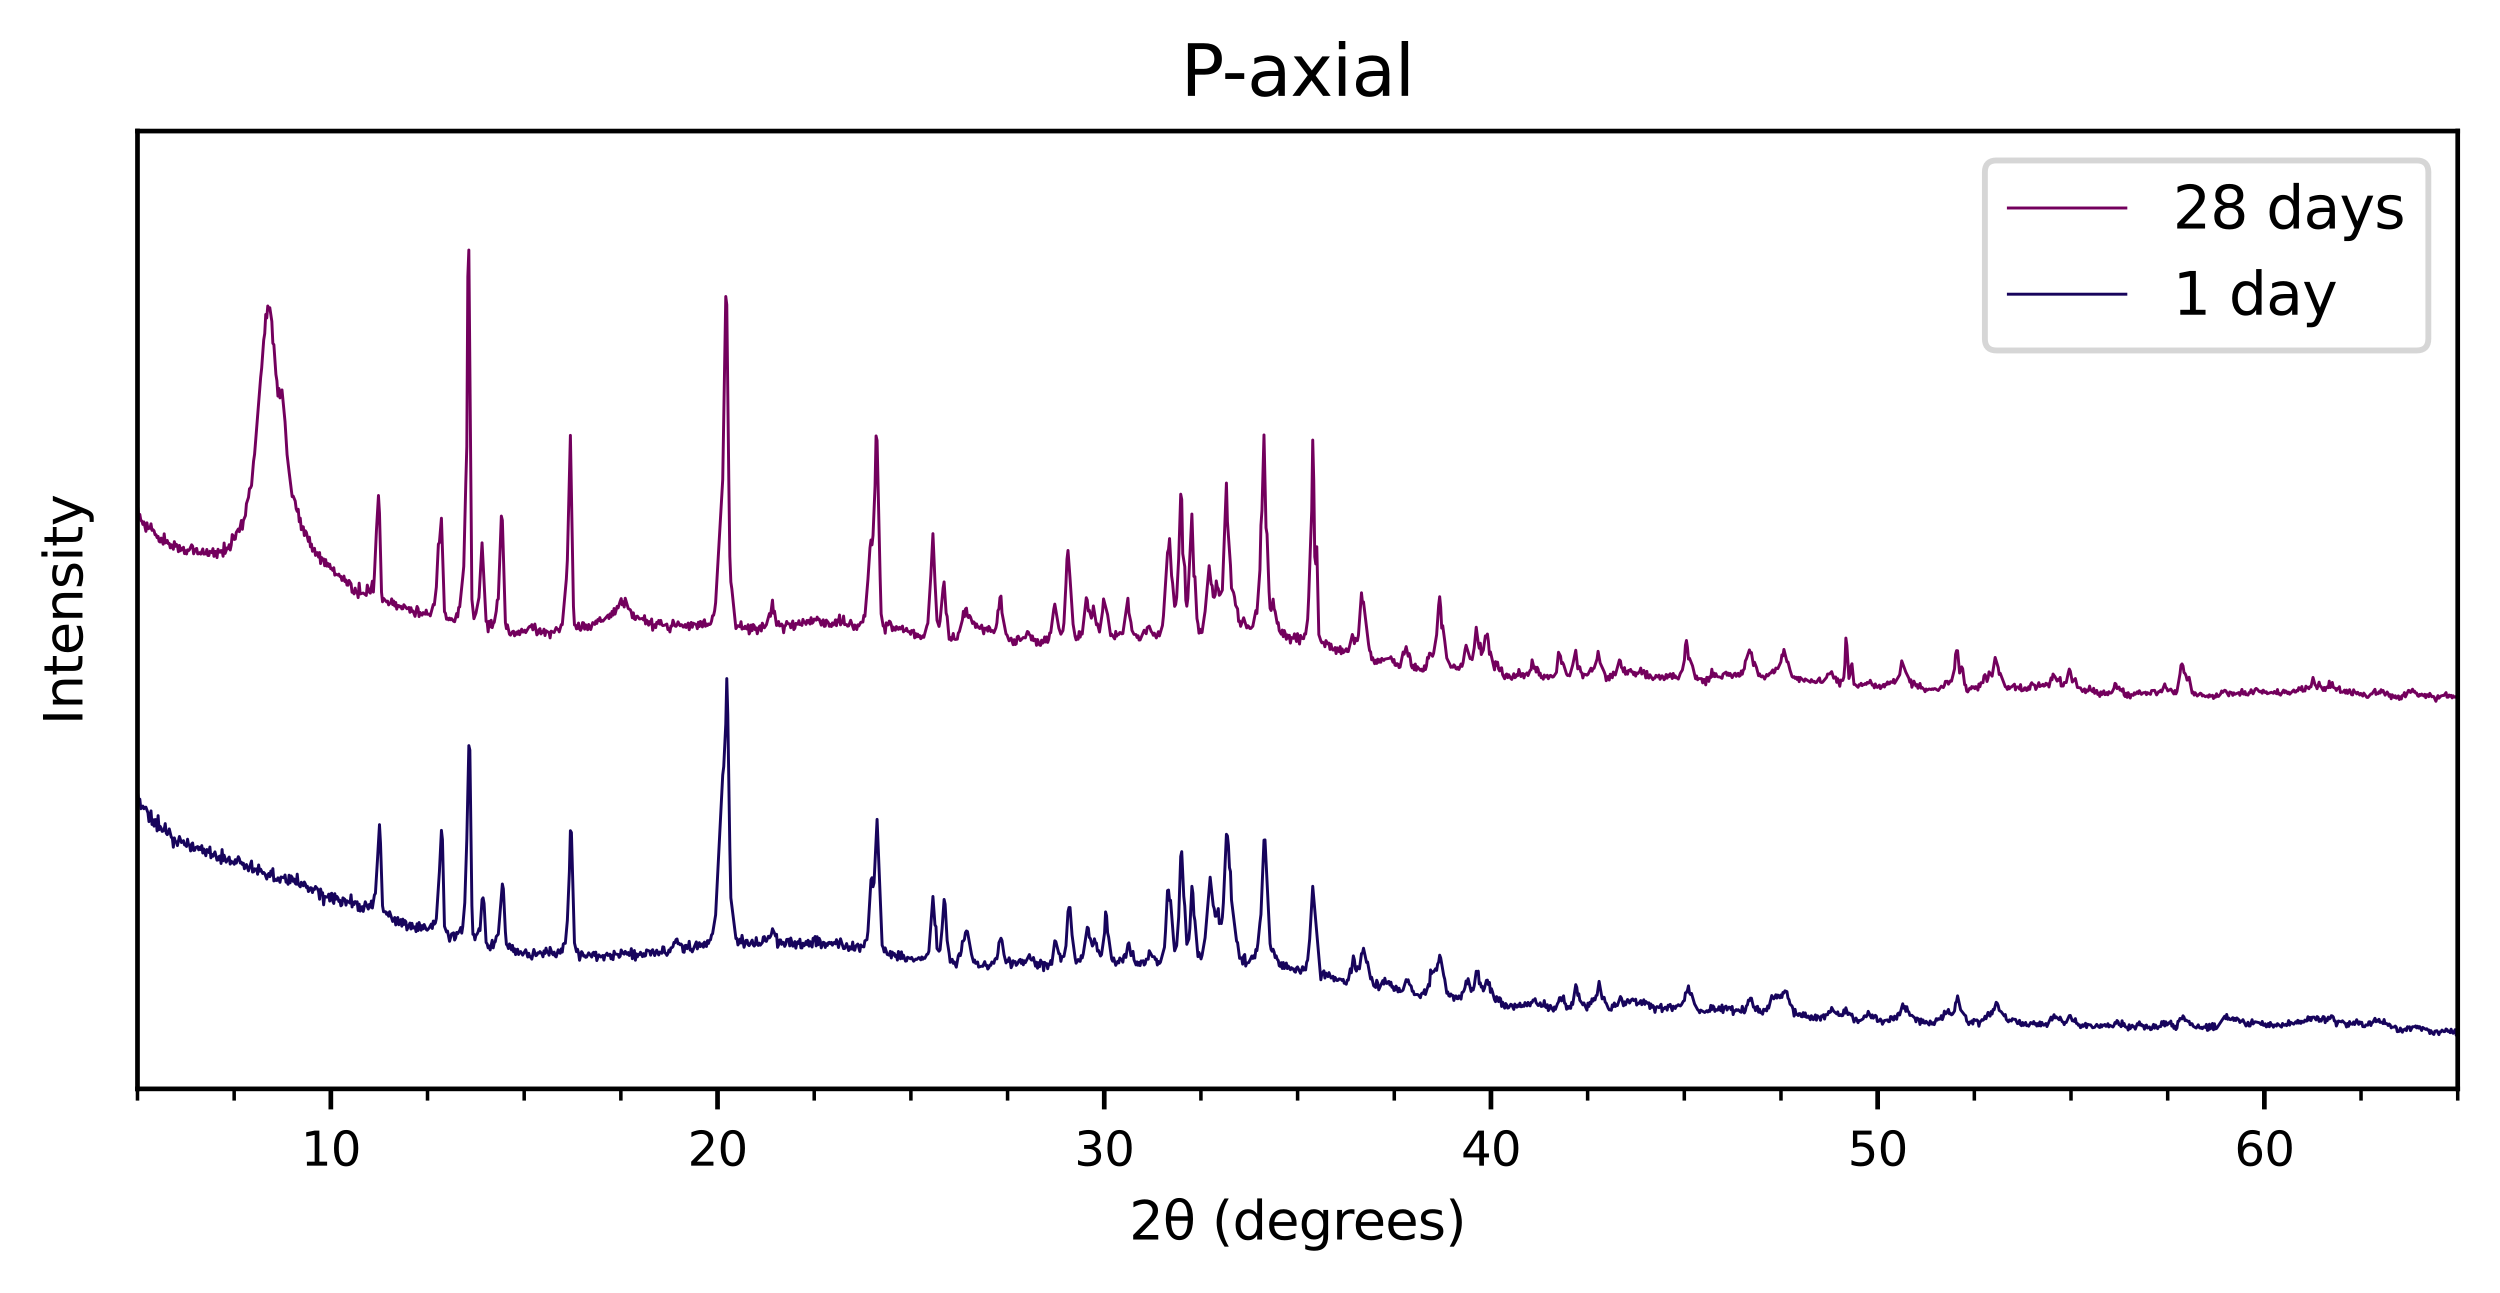 <?xml version="1.0" encoding="utf-8" standalone="no"?>
<!DOCTYPE svg PUBLIC "-//W3C//DTD SVG 1.1//EN"
  "http://www.w3.org/Graphics/SVG/1.1/DTD/svg11.dtd">
<svg xmlns:xlink="http://www.w3.org/1999/xlink" width="425.674pt" height="220.121pt" viewBox="0 0 425.674 220.121" xmlns="http://www.w3.org/2000/svg" version="1.1">
 <defs>
  <style type="text/css">*{stroke-linejoin: round; stroke-linecap: butt}</style>
 </defs>
 <g id="figure_1">
  <g id="patch_1">
   <path d="M 0 220.121 
L 425.674 220.121 
L 425.674 0 
L 0 0 
z
" style="fill: #ffffff"/>
  </g>
  <g id="axes_1">
   <g id="patch_2">
    <path d="M 23.41 185.398 
L 418.474 185.398 
L 418.474 22.318 
L 23.41 22.318 
z
" style="fill: #ffffff"/>
   </g>
   <g id="matplotlib.axis_1">
    <g id="xtick_1">
     <g id="line2d_1">
      <defs>
       <path id="m5dae59e6e4" d="M 0 0 
L 0 3.5 
" style="stroke: #000000; stroke-width: 0.8"/>
      </defs>
      <g>
       <use xlink:href="#m5dae59e6e4" x="56.332" y="185.398" style="stroke: #000000; stroke-width: 0.8"/>
      </g>
     </g>
     <g id="text_1">
      <!-- 10 -->
      <g transform="translate(51.242 198.477)scale(0.08 -0.08)">
       <defs>
        <path id="DejaVuSans-31" d="M 794 531 
L 1825 531 
L 1825 4091 
L 703 3866 
L 703 4441 
L 1819 4666 
L 2450 4666 
L 2450 531 
L 3481 531 
L 3481 0 
L 794 0 
L 794 531 
z
" transform="scale(0.016)"/>
        <path id="DejaVuSans-30" d="M 2034 4250 
Q 1547 4250 1301 3770 
Q 1056 3291 1056 2328 
Q 1056 1369 1301 889 
Q 1547 409 2034 409 
Q 2525 409 2770 889 
Q 3016 1369 3016 2328 
Q 3016 3291 2770 3770 
Q 2525 4250 2034 4250 
z
M 2034 4750 
Q 2819 4750 3233 4129 
Q 3647 3509 3647 2328 
Q 3647 1150 3233 529 
Q 2819 -91 2034 -91 
Q 1250 -91 836 529 
Q 422 1150 422 2328 
Q 422 3509 836 4129 
Q 1250 4750 2034 4750 
z
" transform="scale(0.016)"/>
       </defs>
       <use xlink:href="#DejaVuSans-31"/>
       <use xlink:href="#DejaVuSans-30" x="63.623"/>
      </g>
     </g>
    </g>
    <g id="xtick_2">
     <g id="line2d_2">
      <g>
       <use xlink:href="#m5dae59e6e4" x="122.176" y="185.398" style="stroke: #000000; stroke-width: 0.8"/>
      </g>
     </g>
     <g id="text_2">
      <!-- 20 -->
      <g transform="translate(117.086 198.477)scale(0.08 -0.08)">
       <defs>
        <path id="DejaVuSans-32" d="M 1228 531 
L 3431 531 
L 3431 0 
L 469 0 
L 469 531 
Q 828 903 1448 1529 
Q 2069 2156 2228 2338 
Q 2531 2678 2651 2914 
Q 2772 3150 2772 3378 
Q 2772 3750 2511 3984 
Q 2250 4219 1831 4219 
Q 1534 4219 1204 4116 
Q 875 4013 500 3803 
L 500 4441 
Q 881 4594 1212 4672 
Q 1544 4750 1819 4750 
Q 2544 4750 2975 4387 
Q 3406 4025 3406 3419 
Q 3406 3131 3298 2873 
Q 3191 2616 2906 2266 
Q 2828 2175 2409 1742 
Q 1991 1309 1228 531 
z
" transform="scale(0.016)"/>
       </defs>
       <use xlink:href="#DejaVuSans-32"/>
       <use xlink:href="#DejaVuSans-30" x="63.623"/>
      </g>
     </g>
    </g>
    <g id="xtick_3">
     <g id="line2d_3">
      <g>
       <use xlink:href="#m5dae59e6e4" x="188.02" y="185.398" style="stroke: #000000; stroke-width: 0.8"/>
      </g>
     </g>
     <g id="text_3">
      <!-- 30 -->
      <g transform="translate(182.93 198.477)scale(0.08 -0.08)">
       <defs>
        <path id="DejaVuSans-33" d="M 2597 2516 
Q 3050 2419 3304 2112 
Q 3559 1806 3559 1356 
Q 3559 666 3084 287 
Q 2609 -91 1734 -91 
Q 1441 -91 1130 -33 
Q 819 25 488 141 
L 488 750 
Q 750 597 1062 519 
Q 1375 441 1716 441 
Q 2309 441 2620 675 
Q 2931 909 2931 1356 
Q 2931 1769 2642 2001 
Q 2353 2234 1838 2234 
L 1294 2234 
L 1294 2753 
L 1863 2753 
Q 2328 2753 2575 2939 
Q 2822 3125 2822 3475 
Q 2822 3834 2567 4026 
Q 2313 4219 1838 4219 
Q 1578 4219 1281 4162 
Q 984 4106 628 3988 
L 628 4550 
Q 988 4650 1302 4700 
Q 1616 4750 1894 4750 
Q 2613 4750 3031 4423 
Q 3450 4097 3450 3541 
Q 3450 3153 3228 2886 
Q 3006 2619 2597 2516 
z
" transform="scale(0.016)"/>
       </defs>
       <use xlink:href="#DejaVuSans-33"/>
       <use xlink:href="#DejaVuSans-30" x="63.623"/>
      </g>
     </g>
    </g>
    <g id="xtick_4">
     <g id="line2d_4">
      <g>
       <use xlink:href="#m5dae59e6e4" x="253.864" y="185.398" style="stroke: #000000; stroke-width: 0.8"/>
      </g>
     </g>
     <g id="text_4">
      <!-- 40 -->
      <g transform="translate(248.774 198.477)scale(0.08 -0.08)">
       <defs>
        <path id="DejaVuSans-34" d="M 2419 4116 
L 825 1625 
L 2419 1625 
L 2419 4116 
z
M 2253 4666 
L 3047 4666 
L 3047 1625 
L 3713 1625 
L 3713 1100 
L 3047 1100 
L 3047 0 
L 2419 0 
L 2419 1100 
L 313 1100 
L 313 1709 
L 2253 4666 
z
" transform="scale(0.016)"/>
       </defs>
       <use xlink:href="#DejaVuSans-34"/>
       <use xlink:href="#DejaVuSans-30" x="63.623"/>
      </g>
     </g>
    </g>
    <g id="xtick_5">
     <g id="line2d_5">
      <g>
       <use xlink:href="#m5dae59e6e4" x="319.708" y="185.398" style="stroke: #000000; stroke-width: 0.8"/>
      </g>
     </g>
     <g id="text_5">
      <!-- 50 -->
      <g transform="translate(314.618 198.477)scale(0.08 -0.08)">
       <defs>
        <path id="DejaVuSans-35" d="M 691 4666 
L 3169 4666 
L 3169 4134 
L 1269 4134 
L 1269 2991 
Q 1406 3038 1543 3061 
Q 1681 3084 1819 3084 
Q 2600 3084 3056 2656 
Q 3513 2228 3513 1497 
Q 3513 744 3044 326 
Q 2575 -91 1722 -91 
Q 1428 -91 1123 -41 
Q 819 9 494 109 
L 494 744 
Q 775 591 1075 516 
Q 1375 441 1709 441 
Q 2250 441 2565 725 
Q 2881 1009 2881 1497 
Q 2881 1984 2565 2268 
Q 2250 2553 1709 2553 
Q 1456 2553 1204 2497 
Q 953 2441 691 2322 
L 691 4666 
z
" transform="scale(0.016)"/>
       </defs>
       <use xlink:href="#DejaVuSans-35"/>
       <use xlink:href="#DejaVuSans-30" x="63.623"/>
      </g>
     </g>
    </g>
    <g id="xtick_6">
     <g id="line2d_6">
      <g>
       <use xlink:href="#m5dae59e6e4" x="385.552" y="185.398" style="stroke: #000000; stroke-width: 0.8"/>
      </g>
     </g>
     <g id="text_6">
      <!-- 60 -->
      <g transform="translate(380.462 198.477)scale(0.08 -0.08)">
       <defs>
        <path id="DejaVuSans-36" d="M 2113 2584 
Q 1688 2584 1439 2293 
Q 1191 2003 1191 1497 
Q 1191 994 1439 701 
Q 1688 409 2113 409 
Q 2538 409 2786 701 
Q 3034 994 3034 1497 
Q 3034 2003 2786 2293 
Q 2538 2584 2113 2584 
z
M 3366 4563 
L 3366 3988 
Q 3128 4100 2886 4159 
Q 2644 4219 2406 4219 
Q 1781 4219 1451 3797 
Q 1122 3375 1075 2522 
Q 1259 2794 1537 2939 
Q 1816 3084 2150 3084 
Q 2853 3084 3261 2657 
Q 3669 2231 3669 1497 
Q 3669 778 3244 343 
Q 2819 -91 2113 -91 
Q 1303 -91 875 529 
Q 447 1150 447 2328 
Q 447 3434 972 4092 
Q 1497 4750 2381 4750 
Q 2619 4750 2861 4703 
Q 3103 4656 3366 4563 
z
" transform="scale(0.016)"/>
       </defs>
       <use xlink:href="#DejaVuSans-36"/>
       <use xlink:href="#DejaVuSans-30" x="63.623"/>
      </g>
     </g>
    </g>
    <g id="xtick_7">
     <g id="line2d_7">
      <defs>
       <path id="m745a119ccf" d="M 0 0 
L 0 2 
" style="stroke: #000000; stroke-width: 0.6"/>
      </defs>
      <g>
       <use xlink:href="#m745a119ccf" x="23.41" y="185.398" style="stroke: #000000; stroke-width: 0.6"/>
      </g>
     </g>
    </g>
    <g id="xtick_8">
     <g id="line2d_8">
      <g>
       <use xlink:href="#m745a119ccf" x="39.871" y="185.398" style="stroke: #000000; stroke-width: 0.6"/>
      </g>
     </g>
    </g>
    <g id="xtick_9">
     <g id="line2d_9">
      <g>
       <use xlink:href="#m745a119ccf" x="72.793" y="185.398" style="stroke: #000000; stroke-width: 0.6"/>
      </g>
     </g>
    </g>
    <g id="xtick_10">
     <g id="line2d_10">
      <g>
       <use xlink:href="#m745a119ccf" x="89.254" y="185.398" style="stroke: #000000; stroke-width: 0.6"/>
      </g>
     </g>
    </g>
    <g id="xtick_11">
     <g id="line2d_11">
      <g>
       <use xlink:href="#m745a119ccf" x="105.715" y="185.398" style="stroke: #000000; stroke-width: 0.6"/>
      </g>
     </g>
    </g>
    <g id="xtick_12">
     <g id="line2d_12">
      <g>
       <use xlink:href="#m745a119ccf" x="138.637" y="185.398" style="stroke: #000000; stroke-width: 0.6"/>
      </g>
     </g>
    </g>
    <g id="xtick_13">
     <g id="line2d_13">
      <g>
       <use xlink:href="#m745a119ccf" x="155.098" y="185.398" style="stroke: #000000; stroke-width: 0.6"/>
      </g>
     </g>
    </g>
    <g id="xtick_14">
     <g id="line2d_14">
      <g>
       <use xlink:href="#m745a119ccf" x="171.559" y="185.398" style="stroke: #000000; stroke-width: 0.6"/>
      </g>
     </g>
    </g>
    <g id="xtick_15">
     <g id="line2d_15">
      <g>
       <use xlink:href="#m745a119ccf" x="204.481" y="185.398" style="stroke: #000000; stroke-width: 0.6"/>
      </g>
     </g>
    </g>
    <g id="xtick_16">
     <g id="line2d_16">
      <g>
       <use xlink:href="#m745a119ccf" x="220.942" y="185.398" style="stroke: #000000; stroke-width: 0.6"/>
      </g>
     </g>
    </g>
    <g id="xtick_17">
     <g id="line2d_17">
      <g>
       <use xlink:href="#m745a119ccf" x="237.403" y="185.398" style="stroke: #000000; stroke-width: 0.6"/>
      </g>
     </g>
    </g>
    <g id="xtick_18">
     <g id="line2d_18">
      <g>
       <use xlink:href="#m745a119ccf" x="270.325" y="185.398" style="stroke: #000000; stroke-width: 0.6"/>
      </g>
     </g>
    </g>
    <g id="xtick_19">
     <g id="line2d_19">
      <g>
       <use xlink:href="#m745a119ccf" x="286.786" y="185.398" style="stroke: #000000; stroke-width: 0.6"/>
      </g>
     </g>
    </g>
    <g id="xtick_20">
     <g id="line2d_20">
      <g>
       <use xlink:href="#m745a119ccf" x="303.247" y="185.398" style="stroke: #000000; stroke-width: 0.6"/>
      </g>
     </g>
    </g>
    <g id="xtick_21">
     <g id="line2d_21">
      <g>
       <use xlink:href="#m745a119ccf" x="336.169" y="185.398" style="stroke: #000000; stroke-width: 0.6"/>
      </g>
     </g>
    </g>
    <g id="xtick_22">
     <g id="line2d_22">
      <g>
       <use xlink:href="#m745a119ccf" x="352.63" y="185.398" style="stroke: #000000; stroke-width: 0.6"/>
      </g>
     </g>
    </g>
    <g id="xtick_23">
     <g id="line2d_23">
      <g>
       <use xlink:href="#m745a119ccf" x="369.091" y="185.398" style="stroke: #000000; stroke-width: 0.6"/>
      </g>
     </g>
    </g>
    <g id="xtick_24">
     <g id="line2d_24">
      <g>
       <use xlink:href="#m745a119ccf" x="402.013" y="185.398" style="stroke: #000000; stroke-width: 0.6"/>
      </g>
     </g>
    </g>
    <g id="xtick_25">
     <g id="line2d_25">
      <g>
       <use xlink:href="#m745a119ccf" x="418.474" y="185.398" style="stroke: #000000; stroke-width: 0.6"/>
      </g>
     </g>
    </g>
    <g id="text_7">
     <!-- 2θ (degrees) -->
     <g transform="translate(192.271 211.05)scale(0.09 -0.09)">
      <defs>
       <path id="DejaVuSans-3b8" d="M 2953 2219 
L 963 2219 
Q 1009 1284 1225 888 
Q 1494 400 1959 400 
Q 2428 400 2688 891 
Q 2916 1322 2953 2219 
z
M 2944 2750 
Q 2856 3638 2688 3950 
Q 2419 4444 1959 4444 
Q 1481 4444 1228 3956 
Q 1028 3563 969 2750 
L 2944 2750 
z
M 1959 4913 
Q 2709 4913 3138 4250 
Q 3566 3591 3566 2422 
Q 3566 1256 3138 594 
Q 2709 -72 1959 -72 
Q 1206 -72 781 594 
Q 353 1256 353 2422 
Q 353 3591 781 4250 
Q 1206 4913 1959 4913 
z
" transform="scale(0.016)"/>
       <path id="DejaVuSans-20" transform="scale(0.016)"/>
       <path id="DejaVuSans-28" d="M 1984 4856 
Q 1566 4138 1362 3434 
Q 1159 2731 1159 2009 
Q 1159 1288 1364 580 
Q 1569 -128 1984 -844 
L 1484 -844 
Q 1016 -109 783 600 
Q 550 1309 550 2009 
Q 550 2706 781 3412 
Q 1013 4119 1484 4856 
L 1984 4856 
z
" transform="scale(0.016)"/>
       <path id="DejaVuSans-64" d="M 2906 2969 
L 2906 4863 
L 3481 4863 
L 3481 0 
L 2906 0 
L 2906 525 
Q 2725 213 2448 61 
Q 2172 -91 1784 -91 
Q 1150 -91 751 415 
Q 353 922 353 1747 
Q 353 2572 751 3078 
Q 1150 3584 1784 3584 
Q 2172 3584 2448 3432 
Q 2725 3281 2906 2969 
z
M 947 1747 
Q 947 1113 1208 752 
Q 1469 391 1925 391 
Q 2381 391 2643 752 
Q 2906 1113 2906 1747 
Q 2906 2381 2643 2742 
Q 2381 3103 1925 3103 
Q 1469 3103 1208 2742 
Q 947 2381 947 1747 
z
" transform="scale(0.016)"/>
       <path id="DejaVuSans-65" d="M 3597 1894 
L 3597 1613 
L 953 1613 
Q 991 1019 1311 708 
Q 1631 397 2203 397 
Q 2534 397 2845 478 
Q 3156 559 3463 722 
L 3463 178 
Q 3153 47 2828 -22 
Q 2503 -91 2169 -91 
Q 1331 -91 842 396 
Q 353 884 353 1716 
Q 353 2575 817 3079 
Q 1281 3584 2069 3584 
Q 2775 3584 3186 3129 
Q 3597 2675 3597 1894 
z
M 3022 2063 
Q 3016 2534 2758 2815 
Q 2500 3097 2075 3097 
Q 1594 3097 1305 2825 
Q 1016 2553 972 2059 
L 3022 2063 
z
" transform="scale(0.016)"/>
       <path id="DejaVuSans-67" d="M 2906 1791 
Q 2906 2416 2648 2759 
Q 2391 3103 1925 3103 
Q 1463 3103 1205 2759 
Q 947 2416 947 1791 
Q 947 1169 1205 825 
Q 1463 481 1925 481 
Q 2391 481 2648 825 
Q 2906 1169 2906 1791 
z
M 3481 434 
Q 3481 -459 3084 -895 
Q 2688 -1331 1869 -1331 
Q 1566 -1331 1297 -1286 
Q 1028 -1241 775 -1147 
L 775 -588 
Q 1028 -725 1275 -790 
Q 1522 -856 1778 -856 
Q 2344 -856 2625 -561 
Q 2906 -266 2906 331 
L 2906 616 
Q 2728 306 2450 153 
Q 2172 0 1784 0 
Q 1141 0 747 490 
Q 353 981 353 1791 
Q 353 2603 747 3093 
Q 1141 3584 1784 3584 
Q 2172 3584 2450 3431 
Q 2728 3278 2906 2969 
L 2906 3500 
L 3481 3500 
L 3481 434 
z
" transform="scale(0.016)"/>
       <path id="DejaVuSans-72" d="M 2631 2963 
Q 2534 3019 2420 3045 
Q 2306 3072 2169 3072 
Q 1681 3072 1420 2755 
Q 1159 2438 1159 1844 
L 1159 0 
L 581 0 
L 581 3500 
L 1159 3500 
L 1159 2956 
Q 1341 3275 1631 3429 
Q 1922 3584 2338 3584 
Q 2397 3584 2469 3576 
Q 2541 3569 2628 3553 
L 2631 2963 
z
" transform="scale(0.016)"/>
       <path id="DejaVuSans-73" d="M 2834 3397 
L 2834 2853 
Q 2591 2978 2328 3040 
Q 2066 3103 1784 3103 
Q 1356 3103 1142 2972 
Q 928 2841 928 2578 
Q 928 2378 1081 2264 
Q 1234 2150 1697 2047 
L 1894 2003 
Q 2506 1872 2764 1633 
Q 3022 1394 3022 966 
Q 3022 478 2636 193 
Q 2250 -91 1575 -91 
Q 1294 -91 989 -36 
Q 684 19 347 128 
L 347 722 
Q 666 556 975 473 
Q 1284 391 1588 391 
Q 1994 391 2212 530 
Q 2431 669 2431 922 
Q 2431 1156 2273 1281 
Q 2116 1406 1581 1522 
L 1381 1569 
Q 847 1681 609 1914 
Q 372 2147 372 2553 
Q 372 3047 722 3315 
Q 1072 3584 1716 3584 
Q 2034 3584 2315 3537 
Q 2597 3491 2834 3397 
z
" transform="scale(0.016)"/>
       <path id="DejaVuSans-29" d="M 513 4856 
L 1013 4856 
Q 1481 4119 1714 3412 
Q 1947 2706 1947 2009 
Q 1947 1309 1714 600 
Q 1481 -109 1013 -844 
L 513 -844 
Q 928 -128 1133 580 
Q 1338 1288 1338 2009 
Q 1338 2731 1133 3434 
Q 928 4138 513 4856 
z
" transform="scale(0.016)"/>
      </defs>
      <use xlink:href="#DejaVuSans-32"/>
      <use xlink:href="#DejaVuSans-3b8" x="63.623"/>
      <use xlink:href="#DejaVuSans-20" x="124.805"/>
      <use xlink:href="#DejaVuSans-28" x="156.592"/>
      <use xlink:href="#DejaVuSans-64" x="195.605"/>
      <use xlink:href="#DejaVuSans-65" x="259.082"/>
      <use xlink:href="#DejaVuSans-67" x="320.605"/>
      <use xlink:href="#DejaVuSans-72" x="384.082"/>
      <use xlink:href="#DejaVuSans-65" x="422.945"/>
      <use xlink:href="#DejaVuSans-65" x="484.469"/>
      <use xlink:href="#DejaVuSans-73" x="545.992"/>
      <use xlink:href="#DejaVuSans-29" x="598.092"/>
     </g>
    </g>
   </g>
   <g id="matplotlib.axis_2">
    <g id="ytick_1">
     <g id="line2d_26"/>
    </g>
    <g id="ytick_2">
     <g id="line2d_27"/>
    </g>
    <g id="ytick_3">
     <g id="line2d_28"/>
    </g>
    <g id="ytick_4">
     <g id="line2d_29"/>
    </g>
    <g id="ytick_5">
     <g id="line2d_30"/>
    </g>
    <g id="ytick_6">
     <g id="line2d_31"/>
    </g>
    <g id="ytick_7">
     <g id="line2d_32"/>
    </g>
    <g id="ytick_8">
     <g id="line2d_33"/>
    </g>
    <g id="text_8">
     <!-- Intensity -->
     <g transform="translate(14.039 123.444)rotate(-90)scale(0.09 -0.09)">
      <defs>
       <path id="DejaVuSans-49" d="M 628 4666 
L 1259 4666 
L 1259 0 
L 628 0 
L 628 4666 
z
" transform="scale(0.016)"/>
       <path id="DejaVuSans-6e" d="M 3513 2113 
L 3513 0 
L 2938 0 
L 2938 2094 
Q 2938 2591 2744 2837 
Q 2550 3084 2163 3084 
Q 1697 3084 1428 2787 
Q 1159 2491 1159 1978 
L 1159 0 
L 581 0 
L 581 3500 
L 1159 3500 
L 1159 2956 
Q 1366 3272 1645 3428 
Q 1925 3584 2291 3584 
Q 2894 3584 3203 3211 
Q 3513 2838 3513 2113 
z
" transform="scale(0.016)"/>
       <path id="DejaVuSans-74" d="M 1172 4494 
L 1172 3500 
L 2356 3500 
L 2356 3053 
L 1172 3053 
L 1172 1153 
Q 1172 725 1289 603 
Q 1406 481 1766 481 
L 2356 481 
L 2356 0 
L 1766 0 
Q 1100 0 847 248 
Q 594 497 594 1153 
L 594 3053 
L 172 3053 
L 172 3500 
L 594 3500 
L 594 4494 
L 1172 4494 
z
" transform="scale(0.016)"/>
       <path id="DejaVuSans-69" d="M 603 3500 
L 1178 3500 
L 1178 0 
L 603 0 
L 603 3500 
z
M 603 4863 
L 1178 4863 
L 1178 4134 
L 603 4134 
L 603 4863 
z
" transform="scale(0.016)"/>
       <path id="DejaVuSans-79" d="M 2059 -325 
Q 1816 -950 1584 -1140 
Q 1353 -1331 966 -1331 
L 506 -1331 
L 506 -850 
L 844 -850 
Q 1081 -850 1212 -737 
Q 1344 -625 1503 -206 
L 1606 56 
L 191 3500 
L 800 3500 
L 1894 763 
L 2988 3500 
L 3597 3500 
L 2059 -325 
z
" transform="scale(0.016)"/>
      </defs>
      <use xlink:href="#DejaVuSans-49"/>
      <use xlink:href="#DejaVuSans-6e" x="29.492"/>
      <use xlink:href="#DejaVuSans-74" x="92.871"/>
      <use xlink:href="#DejaVuSans-65" x="132.08"/>
      <use xlink:href="#DejaVuSans-6e" x="193.604"/>
      <use xlink:href="#DejaVuSans-73" x="256.982"/>
      <use xlink:href="#DejaVuSans-69" x="309.082"/>
      <use xlink:href="#DejaVuSans-74" x="336.865"/>
      <use xlink:href="#DejaVuSans-79" x="376.074"/>
     </g>
    </g>
   </g>
   <g id="line2d_34">
    <path d="M 23.461 135.289 
L 23.634 136.376 
L 23.807 136.073 
L 23.98 137.704 
L 24.326 137.249 
L 24.499 137.704 
L 24.672 137.472 
L 24.844 137.437 
L 25.19 138.399 
L 25.363 139.896 
L 25.709 138.069 
L 25.882 140.386 
L 26.055 139.575 
L 26.228 140.671 
L 26.401 139.549 
L 26.574 139.557 
L 26.747 141.482 
L 26.919 138.88 
L 27.092 141.26 
L 27.265 140.698 
L 27.438 141.01 
L 27.611 141.563 
L 27.784 141.5 
L 27.957 141.233 
L 28.13 140.235 
L 28.303 141.866 
L 28.476 142.115 
L 28.649 141.785 
L 28.821 141.135 
L 29.167 142.57 
L 29.34 142.677 
L 29.513 144.254 
L 29.686 142.668 
L 29.859 143.327 
L 30.032 143.318 
L 30.205 143.978 
L 30.551 142.427 
L 30.896 143.461 
L 31.242 143.14 
L 31.415 143.853 
L 31.588 143.915 
L 31.761 144.129 
L 31.934 142.89 
L 32.107 143.871 
L 32.28 143.906 
L 32.453 144.895 
L 32.625 143.692 
L 32.798 143.532 
L 32.971 144.806 
L 33.144 144.78 
L 33.317 144.298 
L 33.663 144.147 
L 33.836 144.699 
L 34.009 144.272 
L 34.182 144.664 
L 34.355 143.978 
L 34.527 145.243 
L 34.7 144.557 
L 35.046 145.706 
L 35.219 144.646 
L 35.565 145.163 
L 35.738 144.218 
L 35.911 146.063 
L 36.084 145.475 
L 36.257 145.804 
L 36.602 145.047 
L 36.948 146.464 
L 37.121 146.428 
L 37.294 145.84 
L 37.467 145.742 
L 37.64 147.025 
L 37.813 144.655 
L 37.986 146.571 
L 38.159 145.617 
L 38.504 146.803 
L 39.023 145.929 
L 39.196 147.132 
L 39.369 146.624 
L 39.542 146.909 
L 39.715 146.767 
L 39.888 147.159 
L 40.061 146.375 
L 40.233 146.963 
L 40.579 145.867 
L 40.752 146.214 
L 40.925 146.954 
L 41.098 146.811 
L 41.271 147.195 
L 41.444 146.981 
L 41.617 147.925 
L 41.963 147.204 
L 42.308 148.282 
L 42.827 146.606 
L 43 148.487 
L 43.173 148.442 
L 43.346 147.925 
L 43.519 148.175 
L 43.692 147.934 
L 43.865 148.861 
L 44.038 147.275 
L 44.21 148.344 
L 44.383 147.997 
L 44.729 148.727 
L 44.902 148.549 
L 45.075 148.745 
L 45.421 149.681 
L 45.594 148.941 
L 45.767 148.718 
L 45.94 149.271 
L 46.112 148.317 
L 46.285 149.004 
L 46.458 147.899 
L 46.631 150.002 
L 46.804 149.69 
L 46.977 149.913 
L 47.15 149.922 
L 47.323 149.467 
L 47.496 149.69 
L 47.669 150.233 
L 47.842 149.316 
L 48.36 149.467 
L 48.533 148.986 
L 48.706 150.207 
L 48.879 150.118 
L 49.052 150.572 
L 49.225 149.021 
L 49.398 150.314 
L 49.571 149.146 
L 49.744 149.387 
L 49.916 150.073 
L 50.089 149.672 
L 50.262 150.412 
L 50.435 150.554 
L 50.608 148.843 
L 50.781 150.563 
L 51.127 151 
L 51.3 150.225 
L 51.646 150.822 
L 51.818 150.18 
L 51.991 150.51 
L 52.164 151.107 
L 52.337 150.902 
L 52.51 151.802 
L 52.683 151.606 
L 52.856 151.142 
L 53.029 151.187 
L 53.202 151.98 
L 53.375 151.347 
L 53.548 151.454 
L 53.72 150.937 
L 54.066 151.356 
L 54.239 151.775 
L 54.412 153.112 
L 54.585 151.365 
L 54.758 152.123 
L 54.931 152.007 
L 55.104 154.065 
L 55.277 152.622 
L 55.622 152.755 
L 55.795 152.738 
L 55.968 152.247 
L 56.141 153.424 
L 56.314 152.203 
L 56.487 152.096 
L 56.66 153.442 
L 56.833 153.834 
L 57.006 152.167 
L 57.179 153.121 
L 57.352 152.631 
L 57.524 152.853 
L 57.697 153.495 
L 57.87 153.29 
L 58.043 154.235 
L 58.216 154.074 
L 58.389 152.88 
L 58.735 153.147 
L 58.908 154.119 
L 59.081 153.37 
L 59.599 153.771 
L 59.772 152.363 
L 59.945 154.431 
L 60.118 153.593 
L 60.291 154.012 
L 60.464 153.513 
L 60.637 153.727 
L 60.81 153.54 
L 60.983 155.037 
L 61.156 153.95 
L 61.329 155.135 
L 61.674 154.368 
L 61.847 155.188 
L 62.193 153.54 
L 62.712 154.787 
L 62.885 153.994 
L 63.058 154.466 
L 63.231 153.415 
L 63.403 154.609 
L 63.749 152.399 
L 63.922 152.114 
L 64.268 146.437 
L 64.614 140.413 
L 64.787 143.55 
L 65.133 154.226 
L 65.305 155.242 
L 65.651 155.242 
L 65.824 155.678 
L 65.997 155.42 
L 66.17 156.008 
L 66.343 155.233 
L 66.862 156.899 
L 67.207 156.222 
L 67.38 157.487 
L 67.553 156.516 
L 67.726 156.222 
L 67.899 157.452 
L 68.072 156.748 
L 68.245 156.578 
L 68.418 157.701 
L 68.591 156.498 
L 68.764 157.416 
L 68.937 156.739 
L 69.109 156.935 
L 69.282 158.343 
L 69.801 157.167 
L 69.974 158.182 
L 70.147 157.211 
L 70.32 158.031 
L 70.666 157.799 
L 70.839 158.628 
L 71.011 157.3 
L 71.184 158.441 
L 71.357 157.077 
L 71.703 158.387 
L 71.876 157.594 
L 72.049 158.156 
L 72.222 157.416 
L 72.568 158.254 
L 72.741 158.387 
L 73.086 157.986 
L 73.432 157.336 
L 73.605 158.093 
L 73.778 156.828 
L 73.951 157.363 
L 74.124 157.167 
L 74.297 156.382 
L 74.816 148.407 
L 75.161 141.384 
L 75.334 142.953 
L 75.68 157.719 
L 76.026 158.69 
L 76.199 158.53 
L 76.545 160.277 
L 76.89 159.011 
L 77.236 158.833 
L 77.409 160.054 
L 77.582 159.689 
L 77.755 158.762 
L 77.928 158.976 
L 78.274 158.423 
L 78.447 157.924 
L 78.62 158.886 
L 78.792 157.764 
L 79.138 153.709 
L 79.484 142.89 
L 79.83 126.957 
L 80.003 127.723 
L 80.349 154.199 
L 80.522 159.091 
L 80.694 159.074 
L 80.867 160.027 
L 81.04 159.252 
L 81.213 159.074 
L 81.386 158.726 
L 81.559 158.111 
L 81.732 158.45 
L 82.078 153.165 
L 82.251 152.871 
L 82.424 153.834 
L 82.769 160.482 
L 82.942 160.696 
L 83.115 161.391 
L 83.288 161.07 
L 83.461 161.747 
L 83.807 160.098 
L 83.98 161.391 
L 84.153 160.526 
L 84.326 160.348 
L 84.498 159.457 
L 84.844 159.074 
L 85.536 150.519 
L 85.709 151.356 
L 86.055 158.682 
L 86.228 160.802 
L 86.4 160.999 
L 86.573 161.515 
L 86.746 160.722 
L 86.919 160.981 
L 87.092 161.747 
L 87.265 160.972 
L 87.438 162.05 
L 87.611 161.551 
L 87.784 162.54 
L 87.957 161.703 
L 88.13 161.622 
L 88.302 162.522 
L 88.475 162.121 
L 88.648 162.023 
L 88.994 162.629 
L 89.513 161.711 
L 89.859 162.95 
L 90.032 162.308 
L 90.204 162.941 
L 90.377 162.87 
L 90.55 163.315 
L 90.896 161.667 
L 91.242 162.727 
L 91.415 162.62 
L 91.588 162.228 
L 91.761 162.291 
L 91.934 162.023 
L 92.279 162.424 
L 92.452 162.914 
L 92.625 161.907 
L 92.798 162.353 
L 92.971 161.435 
L 93.144 162.148 
L 93.317 162.086 
L 93.49 162.647 
L 93.663 161.31 
L 94.009 162.326 
L 94.181 162.567 
L 94.354 162.112 
L 94.527 162.79 
L 94.7 162.932 
L 95.046 161.72 
L 95.219 162.202 
L 95.392 162.317 
L 95.565 161.56 
L 95.738 162.112 
L 95.911 160.74 
L 96.083 160.606 
L 96.256 160.624 
L 96.602 156.739 
L 96.948 148.389 
L 97.121 141.447 
L 97.294 141.75 
L 97.813 160.544 
L 98.158 162.05 
L 98.331 161.622 
L 98.504 162.228 
L 98.677 163.503 
L 99.023 162.032 
L 99.196 162.282 
L 99.369 162.799 
L 99.542 162.701 
L 99.715 163.004 
L 99.887 162.95 
L 100.233 162.237 
L 100.752 162.959 
L 100.925 162.282 
L 101.098 162.139 
L 101.271 162.701 
L 101.444 162.121 
L 101.617 163.556 
L 101.962 162.585 
L 102.308 162.95 
L 102.654 162.674 
L 102.827 163.476 
L 103 162.674 
L 103.173 162.576 
L 103.346 162.291 
L 103.519 162.692 
L 103.864 162.469 
L 104.037 163.262 
L 104.21 162.656 
L 104.383 163.396 
L 104.556 161.961 
L 104.729 162.433 
L 105.248 162.513 
L 105.421 163.012 
L 105.593 162.816 
L 105.766 161.747 
L 106.112 162.362 
L 106.285 162.46 
L 106.458 161.988 
L 106.804 162.496 
L 106.977 162.184 
L 107.15 162.692 
L 107.323 162.46 
L 107.496 161.524 
L 107.668 163.235 
L 108.014 161.845 
L 108.187 163.494 
L 108.36 162.407 
L 108.533 162.923 
L 108.706 162.496 
L 108.879 162.549 
L 109.052 162.139 
L 109.398 162.888 
L 109.57 162.362 
L 109.743 162.808 
L 109.916 162.718 
L 110.089 161.738 
L 110.608 161.961 
L 110.781 162.638 
L 110.954 161.907 
L 111.127 161.703 
L 111.472 162.701 
L 111.818 161.783 
L 112.164 162.603 
L 112.337 162.104 
L 112.683 162.317 
L 112.856 161.212 
L 113.029 161.257 
L 113.202 162.246 
L 113.374 162.326 
L 113.547 162.674 
L 113.72 162.371 
L 113.893 161.756 
L 114.066 162.077 
L 114.239 161.391 
L 114.412 161.364 
L 114.585 161.168 
L 114.758 160.455 
L 114.931 160.526 
L 115.104 159.983 
L 115.276 159.876 
L 115.449 160.696 
L 115.622 160.615 
L 115.795 160.865 
L 115.968 160.74 
L 116.141 160.954 
L 116.314 162.095 
L 116.487 162.148 
L 116.66 160.99 
L 116.833 160.954 
L 117.006 161.533 
L 117.178 161.346 
L 117.351 160.277 
L 117.524 161.783 
L 117.697 161.622 
L 117.87 162.077 
L 118.562 160.375 
L 118.735 161.569 
L 119.08 160.508 
L 119.253 161.177 
L 119.599 160.696 
L 119.772 161.284 
L 119.945 160.41 
L 120.118 161.034 
L 120.291 161.159 
L 120.464 160.161 
L 120.637 160.642 
L 120.81 160.09 
L 120.982 160.009 
L 121.155 159.181 
L 121.328 158.985 
L 121.847 155.794 
L 123.057 131.956 
L 123.23 130.53 
L 123.576 123.294 
L 123.749 115.541 
L 123.922 121.717 
L 124.268 144.459 
L 124.441 152.88 
L 125.305 159.813 
L 125.478 159.795 
L 125.651 160.9 
L 125.824 160.553 
L 125.997 159.902 
L 126.17 160.562 
L 126.343 159.261 
L 126.689 161.293 
L 127.034 160.107 
L 127.207 160.098 
L 127.38 160.847 
L 127.553 161.016 
L 128.072 160.072 
L 128.245 160.883 
L 128.418 161.088 
L 128.591 160.865 
L 128.763 159.644 
L 128.936 160.669 
L 129.109 160.981 
L 129.282 160.589 
L 129.455 160.936 
L 129.801 160.499 
L 129.974 159.546 
L 130.147 159.475 
L 130.32 160.214 
L 130.493 160.286 
L 130.838 159.421 
L 131.011 159.689 
L 131.184 159.448 
L 131.357 159.002 
L 131.53 158.129 
L 131.876 158.904 
L 132.049 159.386 
L 132.222 159.083 
L 132.395 161.31 
L 132.567 160.9 
L 132.74 160.045 
L 132.913 160.045 
L 133.086 160.794 
L 133.259 160.428 
L 133.432 160.499 
L 133.605 161.141 
L 133.778 160.794 
L 133.951 159.956 
L 134.297 159.929 
L 134.469 161.061 
L 134.642 159.715 
L 134.988 161.105 
L 135.161 161.052 
L 135.334 160.321 
L 135.507 161.444 
L 135.68 160.58 
L 135.853 160.339 
L 136.026 160.669 
L 136.199 159.911 
L 136.371 161.391 
L 136.544 161.408 
L 136.717 160.597 
L 136.89 161.043 
L 137.063 160.856 
L 137.236 160.312 
L 137.409 160.829 
L 137.582 160.098 
L 137.755 161.097 
L 137.928 160.33 
L 138.273 161.248 
L 138.446 159.76 
L 138.619 159.787 
L 138.792 159.457 
L 138.965 161.061 
L 139.138 159.492 
L 139.311 160.856 
L 139.484 159.769 
L 139.657 160.17 
L 139.83 161.391 
L 140.176 160.437 
L 140.348 160.499 
L 140.521 161.328 
L 140.694 160.687 
L 140.867 160.99 
L 141.04 160.517 
L 141.213 160.446 
L 141.386 160.696 
L 141.559 160.464 
L 141.732 160.936 
L 141.905 160.535 
L 142.078 160.464 
L 142.25 160.704 
L 142.423 159.992 
L 142.596 160.455 
L 142.769 161.337 
L 143.115 159.849 
L 143.634 161.524 
L 143.807 161.506 
L 144.152 160.66 
L 144.498 161.854 
L 144.671 161.195 
L 144.844 161.613 
L 145.017 161.542 
L 145.19 160.401 
L 145.363 161.729 
L 145.536 161.801 
L 145.709 161.097 
L 146.054 160.74 
L 146.4 162.006 
L 146.573 160.892 
L 146.746 161.159 
L 147.092 161.23 
L 147.265 160.188 
L 147.611 159.992 
L 147.784 158.583 
L 148.302 149.797 
L 148.475 149.449 
L 148.648 150.991 
L 148.821 150.323 
L 149.34 139.513 
L 150.204 160.963 
L 150.377 161.346 
L 150.55 162.095 
L 150.723 161.4 
L 151.069 162.513 
L 151.415 162.647 
L 151.588 161.988 
L 151.76 163.111 
L 151.933 162.112 
L 152.106 162.611 
L 152.279 162.353 
L 152.452 162.879 
L 152.625 162.647 
L 152.798 163.476 
L 152.971 162.006 
L 153.317 163.253 
L 153.49 162.068 
L 153.662 163.191 
L 153.835 162.638 
L 154.181 163.654 
L 154.354 163.61 
L 154.527 162.986 
L 155.046 163.244 
L 155.219 163.012 
L 155.565 163.663 
L 155.91 163.307 
L 156.083 163.369 
L 156.429 163.048 
L 156.602 163.155 
L 156.775 163.431 
L 156.948 162.941 
L 157.121 163.333 
L 157.294 163.075 
L 157.467 163.182 
L 157.812 162.505 
L 157.985 162.442 
L 158.158 161.97 
L 158.85 152.64 
L 159.196 157.478 
L 159.369 157.781 
L 159.541 161.506 
L 159.887 161.961 
L 160.06 161.72 
L 160.406 158.129 
L 160.752 153.147 
L 160.925 153.95 
L 161.271 160.134 
L 161.616 162.362 
L 161.789 163.85 
L 162.135 163.342 
L 162.308 164.028 
L 162.481 163.77 
L 162.827 164.679 
L 163.173 162.736 
L 163.345 162.371 
L 163.518 162.718 
L 163.691 161.925 
L 163.864 160.277 
L 164.037 160.232 
L 164.21 159.956 
L 164.383 158.806 
L 164.556 158.512 
L 164.729 158.619 
L 165.42 162.513 
L 165.766 163.823 
L 165.939 163.458 
L 166.112 164.028 
L 166.285 164.028 
L 166.458 163.797 
L 166.631 164.67 
L 167.149 164.501 
L 167.322 164.545 
L 167.668 163.734 
L 167.841 164.394 
L 168.014 164.349 
L 168.187 165 
L 168.36 164.786 
L 168.533 164.314 
L 168.706 164.367 
L 168.879 163.797 
L 169.224 164.028 
L 169.397 163.351 
L 169.57 163.155 
L 169.743 163.271 
L 169.916 162.273 
L 170.089 160.508 
L 170.435 159.751 
L 170.608 160.143 
L 170.953 162.54 
L 171.299 163.957 
L 171.472 163.494 
L 171.645 163.717 
L 171.818 163.084 
L 171.991 163.574 
L 172.164 164.777 
L 172.337 164.403 
L 172.51 163.583 
L 172.683 163.841 
L 172.856 163.717 
L 173.028 164.376 
L 173.201 164.171 
L 173.547 163.485 
L 173.72 163.351 
L 173.893 164.037 
L 174.066 163.476 
L 174.239 164.278 
L 174.412 163.592 
L 174.585 163.921 
L 175.276 162.531 
L 175.449 163.235 
L 175.622 163.467 
L 175.795 163.467 
L 175.968 163.03 
L 176.314 164.51 
L 176.487 163.832 
L 176.66 164.857 
L 176.832 163.913 
L 177.005 164.599 
L 177.178 163.476 
L 177.351 163.957 
L 177.524 163.832 
L 177.697 165.285 
L 177.87 163.859 
L 178.043 164.109 
L 178.216 164.064 
L 178.389 164.946 
L 178.562 164.153 
L 178.734 164.26 
L 178.907 163.547 
L 179.08 164.207 
L 179.599 160.188 
L 179.772 160.321 
L 180.291 162.38 
L 180.464 162.424 
L 180.636 163.69 
L 180.809 162.87 
L 180.982 162.914 
L 181.155 162.834 
L 181.501 161.034 
L 181.847 155.233 
L 182.02 154.52 
L 182.193 154.52 
L 182.538 159.198 
L 183.057 163.093 
L 183.23 164.002 
L 183.576 163.378 
L 183.749 163.636 
L 183.922 163.69 
L 184.095 162.718 
L 184.268 163.111 
L 184.44 162.424 
L 185.132 157.879 
L 185.305 158.04 
L 185.478 159.626 
L 185.651 159.787 
L 185.997 161.079 
L 186.17 160.811 
L 186.342 159.849 
L 186.515 160.499 
L 186.688 160.58 
L 186.861 161.952 
L 187.034 161.818 
L 187.38 162.781 
L 187.553 162.549 
L 188.072 158.851 
L 188.245 155.268 
L 188.417 155.946 
L 188.59 158.815 
L 188.763 159.546 
L 189.282 163.298 
L 189.455 163.663 
L 189.628 163.102 
L 189.974 164.367 
L 190.319 163.672 
L 190.492 163.957 
L 190.665 163.111 
L 191.011 163.458 
L 191.184 163.832 
L 191.357 162.727 
L 191.53 162.487 
L 191.703 163.021 
L 192.049 160.767 
L 192.221 160.535 
L 192.567 162.718 
L 192.74 162.629 
L 192.913 161.988 
L 193.086 163.405 
L 193.432 164.296 
L 193.605 163.77 
L 193.778 164.358 
L 193.951 163.868 
L 194.123 164.412 
L 194.296 163.61 
L 194.469 163.77 
L 194.642 163.583 
L 194.815 164.314 
L 194.988 164.118 
L 195.161 163.307 
L 195.507 163.324 
L 195.68 161.881 
L 196.025 162.522 
L 196.198 162.879 
L 196.544 162.906 
L 196.717 163.378 
L 196.89 163.298 
L 197.063 164.314 
L 197.236 163.699 
L 197.409 164.055 
L 197.582 163.841 
L 198.273 161.284 
L 198.446 158.655 
L 198.792 151.641 
L 198.965 151.543 
L 199.138 153.335 
L 199.311 153.29 
L 199.829 160.072 
L 200.002 161.899 
L 200.348 161.007 
L 200.694 156.142 
L 201.04 145.822 
L 201.213 145.011 
L 201.559 152.595 
L 201.731 154.253 
L 202.077 160.785 
L 202.423 159.893 
L 202.596 158.058 
L 202.942 150.911 
L 203.115 152.087 
L 203.288 155.83 
L 203.461 156.757 
L 203.979 162.888 
L 204.152 162.175 
L 204.498 163.28 
L 204.671 162.674 
L 205.19 159.671 
L 206.054 149.36 
L 206.573 154.181 
L 206.746 154.707 
L 206.919 156.017 
L 207.092 155.99 
L 207.438 154.698 
L 207.61 157.265 
L 207.783 156.89 
L 207.956 157.256 
L 208.129 156.177 
L 208.302 153.736 
L 208.821 142.053 
L 208.994 142.329 
L 209.167 143.969 
L 209.34 147.729 
L 209.512 148.398 
L 209.685 153.228 
L 210.55 160.25 
L 210.723 160.499 
L 211.069 163.182 
L 211.414 163.084 
L 211.587 164.162 
L 211.76 162.781 
L 211.933 162.522 
L 212.106 164.492 
L 212.279 163.984 
L 212.625 163.895 
L 212.971 163.191 
L 213.144 162.781 
L 213.316 163.191 
L 213.489 162.718 
L 213.662 163.119 
L 213.835 161.667 
L 214.008 161.872 
L 214.181 160.624 
L 214.527 157.113 
L 214.7 155.714 
L 215.218 143.051 
L 215.391 143.006 
L 216.256 160.678 
L 216.429 161.667 
L 216.602 161.97 
L 216.775 161.631 
L 216.948 162.13 
L 217.12 163.048 
L 217.293 162.745 
L 217.466 163.333 
L 217.639 163.52 
L 217.812 164.438 
L 217.985 164.554 
L 218.158 163.913 
L 218.331 164.902 
L 218.504 163.886 
L 218.677 164.92 
L 219.022 163.975 
L 219.195 164.92 
L 219.368 164.492 
L 219.714 165.116 
L 219.887 164.759 
L 220.06 165 
L 220.233 164.946 
L 220.406 165.419 
L 220.579 165.534 
L 220.752 164.813 
L 220.925 164.634 
L 221.27 165.374 
L 221.443 165.73 
L 221.789 164.599 
L 221.962 165.187 
L 222.135 164.768 
L 222.308 165.151 
L 222.481 163.859 
L 222.654 163.449 
L 222.999 159.876 
L 223.518 150.911 
L 224.901 166.827 
L 225.074 165.775 
L 225.42 165.303 
L 225.593 166.533 
L 225.766 165.686 
L 226.112 166.292 
L 226.285 165.606 
L 226.631 166.524 
L 226.803 166.461 
L 226.976 166.23 
L 227.149 167.032 
L 227.322 166.417 
L 227.668 166.96 
L 227.841 166.907 
L 228.014 166.666 
L 228.36 166.755 
L 228.533 166.96 
L 228.705 166.755 
L 228.878 167.415 
L 229.051 167.433 
L 229.224 167.584 
L 229.397 166.871 
L 229.57 166.889 
L 229.916 164.955 
L 230.089 165.632 
L 230.435 162.754 
L 230.607 163.414 
L 230.78 164.973 
L 230.953 165.347 
L 231.126 164.59 
L 231.299 164.92 
L 231.472 164.964 
L 231.818 162.371 
L 231.991 162.273 
L 232.164 161.453 
L 232.682 163.877 
L 232.855 163.797 
L 233.374 166.693 
L 233.547 166.399 
L 233.893 167.851 
L 234.239 168.137 
L 234.411 166.907 
L 234.584 167.352 
L 234.757 168.547 
L 235.449 166.96 
L 235.622 167.566 
L 235.795 166.559 
L 235.968 167.37 
L 236.141 167.459 
L 236.314 167.174 
L 236.486 167.112 
L 236.659 167.727 
L 236.832 167.237 
L 237.005 168.101 
L 237.178 167.976 
L 237.351 168.653 
L 237.524 168.573 
L 237.697 167.905 
L 237.87 168.217 
L 238.043 168.894 
L 238.216 168.261 
L 238.388 168.85 
L 238.734 168.725 
L 238.907 168.538 
L 239.426 166.8 
L 239.599 167.13 
L 239.772 166.827 
L 239.945 167.54 
L 240.29 167.923 
L 240.463 168.787 
L 240.636 168.76 
L 240.809 169.366 
L 241.328 169.322 
L 241.501 169.402 
L 241.847 169.883 
L 242.02 169.206 
L 242.192 169.063 
L 242.365 169.161 
L 242.538 168.511 
L 242.711 169.331 
L 243.23 167.593 
L 243.403 167.887 
L 243.576 165.142 
L 243.749 165.784 
L 243.922 165.445 
L 244.094 165.508 
L 244.44 164.937 
L 244.613 165.231 
L 244.786 164.153 
L 244.959 163.806 
L 245.132 162.638 
L 245.305 163.111 
L 245.824 166.114 
L 245.996 166.729 
L 246.342 169.126 
L 246.515 168.894 
L 246.688 169.545 
L 246.861 169.643 
L 247.034 169.242 
L 247.207 169.482 
L 247.38 169.491 
L 247.553 170.347 
L 247.726 169.616 
L 247.898 169.571 
L 248.071 170.026 
L 248.244 170.053 
L 248.417 169.571 
L 248.59 169.687 
L 248.763 170.124 
L 248.936 168.992 
L 249.109 168.939 
L 249.282 168.645 
L 249.455 168.101 
L 249.628 167.032 
L 249.8 167.54 
L 249.973 166.631 
L 250.492 168.823 
L 250.665 168.288 
L 250.838 168.564 
L 251.011 167.869 
L 251.357 165.374 
L 251.53 165.695 
L 251.702 165.356 
L 251.875 167.531 
L 252.048 167.335 
L 252.221 168.083 
L 252.394 167.958 
L 252.567 168.734 
L 252.74 168.342 
L 253.086 166.934 
L 253.259 166.88 
L 253.432 167.664 
L 253.605 167.281 
L 253.777 168.965 
L 253.95 168.35 
L 254.123 168.876 
L 254.469 170.213 
L 254.642 170.552 
L 254.815 169.687 
L 254.988 169.883 
L 255.161 170.543 
L 255.334 169.874 
L 255.507 170.035 
L 255.679 171.371 
L 255.852 170.641 
L 256.198 171.657 
L 256.371 170.864 
L 256.544 171.095 
L 256.717 171.648 
L 256.89 171.585 
L 257.236 170.997 
L 257.409 171.095 
L 257.754 171.871 
L 257.927 170.962 
L 258.273 171.496 
L 258.446 171.131 
L 258.619 171.363 
L 258.792 170.801 
L 258.965 171.416 
L 259.138 171.398 
L 259.311 171.158 
L 259.483 171.354 
L 259.656 170.703 
L 260.002 171.273 
L 260.175 170.676 
L 260.521 171.273 
L 260.694 170.667 
L 260.867 170.685 
L 261.04 170.266 
L 261.213 170.311 
L 261.385 170.044 
L 261.558 170.73 
L 261.904 171.211 
L 262.077 171.122 
L 262.25 170.739 
L 262.423 171.371 
L 262.769 171.282 
L 262.942 170.364 
L 263.115 171.407 
L 263.287 171.568 
L 263.46 171.077 
L 263.633 172.075 
L 263.806 171.826 
L 263.979 171.184 
L 264.498 172.173 
L 264.671 171.452 
L 264.844 171.862 
L 265.189 170.899 
L 265.362 170.605 
L 265.535 169.874 
L 265.708 169.857 
L 265.881 170.427 
L 266.227 169.562 
L 266.4 170.819 
L 266.573 170.926 
L 266.746 171.844 
L 266.919 171.363 
L 267.091 171.692 
L 267.264 171.336 
L 267.437 171.692 
L 267.61 170.676 
L 267.783 171.033 
L 268.302 167.655 
L 268.475 168.11 
L 268.648 169.5 
L 268.821 169.215 
L 268.994 170.311 
L 269.339 170.774 
L 269.512 171.095 
L 269.685 170.765 
L 270.204 171.995 
L 270.377 170.801 
L 270.55 171.363 
L 270.723 170.65 
L 270.896 170.908 
L 271.068 170.061 
L 271.241 170.462 
L 271.414 169.981 
L 271.587 170.249 
L 271.76 169.527 
L 271.933 169.455 
L 272.279 167.094 
L 272.798 170.079 
L 272.97 169.794 
L 273.143 169.821 
L 273.316 170.632 
L 273.489 170.81 
L 273.835 171.666 
L 274.008 171.951 
L 274.181 171.924 
L 274.354 172.022 
L 274.527 171.104 
L 274.7 171.407 
L 274.872 170.774 
L 275.045 171.38 
L 275.218 171.068 
L 275.391 171.22 
L 275.91 169.678 
L 276.083 169.955 
L 276.429 171.256 
L 276.602 170.578 
L 276.774 171.095 
L 277.12 170.186 
L 277.293 170.347 
L 277.466 170.783 
L 277.812 170.186 
L 277.985 170.088 
L 278.158 170.364 
L 278.331 170.329 
L 278.504 170.133 
L 278.676 171.131 
L 278.849 170.855 
L 279.022 170.881 
L 279.368 170.364 
L 279.541 171.068 
L 279.887 170.231 
L 280.06 171.015 
L 280.233 170.525 
L 280.578 170.864 
L 280.751 170.748 
L 280.924 171.728 
L 281.097 170.953 
L 281.27 171.523 
L 281.443 171.211 
L 281.616 171.478 
L 281.789 172.378 
L 281.962 171.568 
L 282.135 171.389 
L 282.48 171.576 
L 282.826 170.997 
L 282.999 172.254 
L 283.172 171.701 
L 283.345 171.764 
L 283.518 171.505 
L 283.691 171.505 
L 283.864 171.995 
L 284.037 171.149 
L 284.21 171.363 
L 284.383 171.015 
L 284.728 172.084 
L 284.901 171.327 
L 285.074 171.434 
L 285.247 171.719 
L 285.42 171.265 
L 285.593 171.282 
L 285.766 171.068 
L 286.112 171.282 
L 286.285 171.086 
L 286.63 170.462 
L 286.803 170.364 
L 286.976 169.054 
L 287.149 168.992 
L 287.322 168.618 
L 287.495 167.86 
L 287.668 169.072 
L 287.841 169.331 
L 288.014 169.153 
L 288.532 170.944 
L 289.051 171.906 
L 289.224 172.075 
L 289.397 172.441 
L 289.57 171.986 
L 290.261 172.396 
L 290.607 172.093 
L 290.78 172.307 
L 290.953 172.031 
L 291.126 172.209 
L 291.299 171.184 
L 291.472 171.897 
L 291.645 171.265 
L 291.818 171.443 
L 291.991 172.209 
L 292.163 171.888 
L 292.336 172.013 
L 292.509 171.969 
L 292.682 171.416 
L 292.855 171.951 
L 293.028 172.111 
L 293.201 171.122 
L 293.374 172.414 
L 293.547 171.559 
L 293.893 171.309 
L 294.065 171.977 
L 294.238 171.603 
L 294.411 171.496 
L 294.584 171.541 
L 294.757 171.924 
L 294.93 171.371 
L 295.103 172.753 
L 295.276 172.093 
L 295.449 172.165 
L 295.622 171.906 
L 295.795 172.04 
L 295.967 171.924 
L 296.313 172.28 
L 296.486 172.361 
L 296.659 171.345 
L 297.005 172.476 
L 297.178 172.093 
L 297.351 171.291 
L 297.524 171.113 
L 297.697 170.293 
L 297.869 170.391 
L 298.042 169.955 
L 298.215 169.963 
L 298.561 171.487 
L 298.734 171.478 
L 298.907 172.084 
L 299.08 171.443 
L 299.253 171.345 
L 299.426 172.343 
L 299.599 171.835 
L 299.771 172.441 
L 299.944 172.325 
L 300.117 172.69 
L 300.29 171.844 
L 300.463 172.049 
L 300.636 171.835 
L 300.809 172.12 
L 300.982 171.282 
L 301.155 171.657 
L 301.674 169.509 
L 302.019 170.07 
L 302.192 169.839 
L 302.365 169.375 
L 302.538 169.946 
L 302.711 169.429 
L 302.884 169.571 
L 303.057 169.901 
L 303.23 169.411 
L 303.403 169.839 
L 303.576 168.992 
L 303.748 169.09 
L 303.921 168.707 
L 304.267 168.85 
L 304.44 169.937 
L 304.613 170.204 
L 304.786 170.97 
L 305.132 171.309 
L 305.305 171.835 
L 305.478 173.011 
L 305.65 171.853 
L 305.823 172.726 
L 305.996 172.681 
L 306.169 172.913 
L 306.342 172.583 
L 306.515 172.601 
L 306.688 173.082 
L 306.861 173.136 
L 307.034 172.423 
L 307.207 173.074 
L 307.38 172.468 
L 307.552 173.198 
L 307.725 173.234 
L 307.898 173.002 
L 308.244 173.635 
L 308.417 172.94 
L 308.763 173.626 
L 309.109 172.806 
L 309.282 173.706 
L 309.454 172.949 
L 309.627 173.163 
L 309.8 173.18 
L 309.973 173.724 
L 310.146 172.967 
L 310.319 173.091 
L 310.492 172.771 
L 310.665 173.519 
L 310.838 172.762 
L 311.184 172.779 
L 311.356 172.218 
L 311.529 172.405 
L 311.702 172.289 
L 311.875 171.541 
L 312.221 172.182 
L 312.74 172.637 
L 312.913 172.289 
L 313.086 172.904 
L 313.258 172.922 
L 313.431 172.753 
L 313.604 172.958 
L 313.777 172.895 
L 313.95 171.951 
L 314.123 172.521 
L 314.296 171.594 
L 314.642 172.753 
L 314.815 172.494 
L 314.988 172.592 
L 315.16 172.833 
L 315.333 172.673 
L 315.679 174.018 
L 315.852 173.501 
L 316.025 173.341 
L 316.371 174.134 
L 316.544 173.742 
L 316.717 173.786 
L 317.235 173.475 
L 317.408 173.002 
L 317.581 172.949 
L 317.754 173.136 
L 317.927 172.895 
L 318.1 172.2 
L 318.619 173.314 
L 318.792 172.806 
L 318.965 173.359 
L 319.31 172.878 
L 319.483 173.02 
L 319.656 173.938 
L 320.002 173.822 
L 320.175 173.51 
L 320.348 173.76 
L 320.521 174.401 
L 320.867 173.76 
L 321.385 173.662 
L 321.558 173.956 
L 321.731 173.956 
L 321.904 173.082 
L 322.077 173.118 
L 322.25 173.555 
L 322.423 173.688 
L 322.596 173.02 
L 322.769 173.18 
L 322.941 173.555 
L 323.114 172.619 
L 323.287 172.485 
L 323.46 172.824 
L 323.806 171.514 
L 323.979 170.917 
L 324.152 171.683 
L 324.325 171.354 
L 324.498 172.209 
L 324.671 171.407 
L 324.843 172.182 
L 325.016 172.289 
L 325.189 172.895 
L 325.535 172.878 
L 326.054 173.35 
L 326.227 173.983 
L 326.4 173.332 
L 326.745 173.555 
L 326.918 174.437 
L 327.091 173.501 
L 327.264 174.125 
L 327.437 173.671 
L 327.61 174.187 
L 327.783 174.205 
L 327.956 173.893 
L 328.475 174.526 
L 328.647 173.84 
L 328.993 174.392 
L 329.166 174.125 
L 329.339 174.464 
L 329.685 173.448 
L 329.858 173.697 
L 330.031 173.448 
L 330.204 173.546 
L 330.377 173.492 
L 330.549 172.931 
L 330.722 173.608 
L 330.895 173.109 
L 331.068 172.165 
L 331.241 172.637 
L 331.414 172.53 
L 331.76 171.871 
L 331.933 172.628 
L 332.106 172.53 
L 332.279 172.797 
L 332.452 172.69 
L 332.797 172.147 
L 332.97 170.774 
L 333.143 170.498 
L 333.316 169.562 
L 333.835 171.942 
L 334.526 172.833 
L 334.699 172.949 
L 334.872 173.884 
L 335.045 174.045 
L 335.218 174.464 
L 335.391 174.009 
L 335.564 174.125 
L 335.737 173.822 
L 335.91 174.366 
L 336.083 173.564 
L 336.428 173.76 
L 336.601 173.662 
L 336.774 173.831 
L 336.947 174.74 
L 337.12 173.983 
L 337.293 173.893 
L 337.466 173.608 
L 337.639 173.715 
L 337.812 173.555 
L 337.985 173.038 
L 338.158 173.466 
L 338.503 172.378 
L 338.676 172.869 
L 338.849 173.02 
L 339.022 172.236 
L 339.195 172.655 
L 339.368 171.871 
L 339.541 171.942 
L 339.887 170.659 
L 340.06 170.81 
L 340.232 171.22 
L 340.405 172.04 
L 340.751 172.272 
L 341.097 172.744 
L 341.27 172.993 
L 341.443 172.744 
L 341.616 173.59 
L 341.962 173.991 
L 342.134 173.653 
L 342.48 173.849 
L 342.653 173.448 
L 342.826 173.546 
L 343.172 173.564 
L 343.518 174.294 
L 343.691 174.25 
L 343.864 173.733 
L 344.036 174.499 
L 344.209 174.642 
L 344.382 174.098 
L 344.555 174.589 
L 344.901 174.089 
L 345.074 174.642 
L 345.247 174.562 
L 345.42 174.731 
L 345.766 174.098 
L 346.111 174.33 
L 346.284 173.938 
L 346.457 174.392 
L 346.63 174.259 
L 346.803 174.704 
L 346.976 174.277 
L 347.149 174.66 
L 347.322 174 
L 347.495 174.687 
L 347.668 174.081 
L 347.84 174.455 
L 348.013 174.562 
L 348.359 174.268 
L 348.532 174.793 
L 349.224 173.18 
L 349.397 173.697 
L 349.743 172.771 
L 349.915 173.323 
L 350.088 173.127 
L 350.607 173.635 
L 350.78 173.172 
L 351.126 173.965 
L 351.299 174.018 
L 351.472 174.464 
L 351.645 174.063 
L 351.817 174.098 
L 352.336 172.94 
L 352.509 172.895 
L 352.855 173.822 
L 353.028 173.697 
L 353.201 173.938 
L 353.374 173.439 
L 353.547 174.25 
L 353.719 174.268 
L 353.892 174.571 
L 354.065 174.49 
L 354.238 174.981 
L 354.411 174.874 
L 354.584 174.482 
L 354.757 174.758 
L 355.103 174.232 
L 355.276 174.972 
L 355.449 174.401 
L 355.794 174.508 
L 355.967 174.499 
L 356.313 174.998 
L 356.659 174.918 
L 357.005 174.419 
L 357.351 174.856 
L 357.523 174.954 
L 357.696 174.464 
L 357.869 174.847 
L 358.042 174.535 
L 358.215 174.589 
L 358.388 174.437 
L 358.561 174.749 
L 358.734 174.713 
L 358.907 174.303 
L 359.08 174.856 
L 359.253 174.571 
L 359.771 174.865 
L 359.944 174.597 
L 360.117 174.107 
L 360.29 174.259 
L 360.463 173.76 
L 360.636 173.938 
L 360.809 174.49 
L 360.982 174.526 
L 361.155 174.811 
L 361.327 173.804 
L 361.5 174.624 
L 361.673 174.268 
L 361.846 174.811 
L 362.019 174.918 
L 362.192 174.891 
L 362.365 175.382 
L 362.538 174.482 
L 362.711 175.15 
L 363.057 174.562 
L 363.229 174.856 
L 363.402 174.802 
L 363.575 175.239 
L 363.921 174.294 
L 364.094 174.499 
L 364.267 173.983 
L 364.44 174.562 
L 364.613 174.401 
L 364.786 174.695 
L 364.959 174.615 
L 365.132 175.239 
L 365.304 174.642 
L 365.477 174.535 
L 365.65 175.043 
L 365.996 174.856 
L 366.169 175.328 
L 366.342 175.257 
L 366.688 174.419 
L 366.861 175.07 
L 367.034 174.535 
L 367.379 175.159 
L 367.552 174.838 
L 367.725 174.758 
L 367.898 174.802 
L 368.071 173.956 
L 368.244 174.482 
L 368.417 173.893 
L 368.59 174.695 
L 368.763 173.974 
L 368.936 174.535 
L 369.108 174.419 
L 369.281 174.134 
L 369.454 174.241 
L 369.627 173.849 
L 369.8 174.722 
L 369.973 174.419 
L 370.146 175.096 
L 370.319 174.713 
L 370.492 175.301 
L 370.665 175.043 
L 370.838 173.893 
L 371.01 173.867 
L 371.183 173.403 
L 371.529 173.492 
L 371.702 172.958 
L 371.875 173.207 
L 372.048 173.786 
L 372.221 173.688 
L 372.567 173.929 
L 372.74 173.884 
L 372.912 174.482 
L 373.085 174.286 
L 373.258 174.321 
L 373.431 174.74 
L 373.95 175.043 
L 374.296 174.499 
L 374.469 174.954 
L 374.642 175.061 
L 374.814 174.918 
L 374.987 175.159 
L 375.16 174.883 
L 375.333 174.838 
L 375.506 174.963 
L 375.679 174.419 
L 375.852 175.444 
L 376.025 175.382 
L 376.198 174.392 
L 376.371 175.186 
L 376.544 174.909 
L 376.716 174.259 
L 376.889 175.337 
L 377.062 174.321 
L 377.235 175.186 
L 377.408 175.114 
L 378.791 173.029 
L 378.964 173.457 
L 379.137 172.726 
L 379.31 173.555 
L 379.483 173.332 
L 379.656 173.582 
L 379.829 173.617 
L 380.175 173.279 
L 380.348 173.76 
L 380.52 173.385 
L 380.693 173.76 
L 380.866 173.323 
L 381.212 173.644 
L 381.385 174.098 
L 381.558 173.84 
L 381.731 173.893 
L 381.904 173.617 
L 382.423 174.695 
L 382.768 174.054 
L 382.941 174.695 
L 383.114 174.695 
L 383.46 173.626 
L 383.633 174.348 
L 383.979 173.974 
L 384.67 174.134 
L 385.016 174.446 
L 385.189 173.92 
L 385.362 174.562 
L 385.535 174.597 
L 385.708 174.321 
L 385.881 174.847 
L 386.054 174.749 
L 386.227 174.268 
L 386.399 174.82 
L 386.572 174.089 
L 386.745 174.58 
L 386.918 174.482 
L 387.091 174.9 
L 387.264 174.526 
L 387.437 174.517 
L 387.61 174.713 
L 387.783 174.294 
L 388.301 174.749 
L 388.474 174.883 
L 388.647 174.259 
L 388.82 174.544 
L 388.993 174.562 
L 389.166 174.41 
L 389.339 174.642 
L 389.512 174.419 
L 389.685 173.769 
L 389.858 174.553 
L 390.031 174.063 
L 390.549 174.384 
L 390.895 173.974 
L 391.068 174.214 
L 391.241 173.724 
L 391.414 174.196 
L 391.587 173.867 
L 391.76 174.25 
L 391.933 173.884 
L 392.105 174.054 
L 392.278 174.036 
L 392.451 173.688 
L 392.624 173.858 
L 392.797 173.84 
L 392.97 173.118 
L 393.143 173.68 
L 393.316 173.225 
L 393.489 173.778 
L 393.662 173.207 
L 394.007 173.18 
L 394.353 173.662 
L 394.526 173.091 
L 394.699 173.198 
L 394.872 173.92 
L 395.045 173.573 
L 395.218 173.867 
L 395.564 173.082 
L 395.737 173.154 
L 395.909 174.134 
L 396.082 173.501 
L 396.255 173.804 
L 396.428 173.189 
L 396.601 173.501 
L 396.774 173.394 
L 396.947 172.94 
L 397.12 172.984 
L 397.293 173.163 
L 397.466 173.84 
L 397.639 173.84 
L 397.812 174.704 
L 398.157 173.849 
L 398.676 173.991 
L 398.849 173.813 
L 399.368 174.339 
L 399.541 174.865 
L 399.714 174.25 
L 399.886 174.749 
L 400.059 173.938 
L 400.232 174.384 
L 400.405 174.321 
L 400.578 174.41 
L 400.751 174 
L 400.924 174.446 
L 401.27 173.626 
L 401.616 174.419 
L 401.788 173.991 
L 401.961 174.268 
L 402.134 174.063 
L 402.307 174.802 
L 402.653 174.82 
L 402.826 174.508 
L 403.172 174.553 
L 403.345 173.991 
L 403.518 173.965 
L 403.69 174.615 
L 403.863 174.134 
L 404.036 174.072 
L 404.382 173.385 
L 404.555 173.974 
L 404.728 173.706 
L 404.901 173.902 
L 405.074 173.555 
L 405.247 174.081 
L 405.592 174.036 
L 405.765 174.294 
L 405.938 173.59 
L 406.111 174.303 
L 406.284 174.259 
L 406.457 174.33 
L 406.63 174.615 
L 406.803 174.357 
L 406.976 174.508 
L 407.149 175.016 
L 407.322 174.883 
L 407.667 174.883 
L 407.84 174.704 
L 408.013 174.9 
L 408.186 175.667 
L 408.532 175.596 
L 408.705 175.043 
L 409.051 175.756 
L 409.224 175.31 
L 409.396 175.364 
L 409.569 175.168 
L 409.742 175.489 
L 409.915 174.82 
L 410.088 174.99 
L 410.261 174.829 
L 410.434 175.489 
L 410.78 174.82 
L 411.126 174.82 
L 411.298 174.678 
L 411.471 175.016 
L 411.644 174.74 
L 411.817 175.052 
L 411.99 174.802 
L 412.336 175.462 
L 412.509 174.936 
L 413.028 175.275 
L 413.201 175.159 
L 413.373 175.399 
L 413.546 175.364 
L 413.719 175.988 
L 413.892 175.471 
L 414.238 176.014 
L 414.411 176.139 
L 414.584 175.578 
L 414.93 175.497 
L 415.275 176.166 
L 415.448 175.694 
L 415.621 175.702 
L 415.794 175.391 
L 416.14 175.667 
L 416.313 175.622 
L 416.486 175.203 
L 416.659 175.31 
L 416.832 175.631 
L 417.005 175.56 
L 417.177 175.836 
L 417.35 175.239 
L 417.523 175.792 
L 417.696 175.934 
L 418.042 175.319 
L 418.215 176.255 
L 418.388 175.827 
L 418.388 175.827 
" clip-path="url(#p9108deeb15)" style="fill: none; stroke: #17045c; stroke-width: 0.5; stroke-linecap: square"/>
   </g>
   <g id="line2d_35">
    <path d="M 23.461 86.597 
L 23.634 88.299 
L 23.807 87.595 
L 23.98 88.62 
L 24.153 88.709 
L 24.326 89.297 
L 24.499 88.86 
L 24.844 90.473 
L 25.017 89.021 
L 25.19 90.045 
L 25.363 89.867 
L 25.536 89.965 
L 25.709 89.19 
L 25.882 90.304 
L 26.055 90.188 
L 26.228 90.384 
L 26.401 91.052 
L 26.574 91.043 
L 26.747 91.542 
L 26.919 91.338 
L 27.092 92.184 
L 27.265 92.291 
L 27.438 91.623 
L 27.784 92.665 
L 27.957 90.892 
L 28.13 92.443 
L 28.303 92.389 
L 28.476 92.015 
L 28.649 92.558 
L 28.821 92.523 
L 28.994 93.289 
L 29.167 92.746 
L 29.513 93.53 
L 29.686 92.22 
L 29.859 93.031 
L 30.032 92.683 
L 30.205 92.906 
L 30.378 93.94 
L 30.551 92.87 
L 30.723 93.779 
L 30.896 93.351 
L 31.069 93.619 
L 31.242 93.182 
L 31.415 94.26 
L 31.588 93.761 
L 31.761 94.323 
L 31.934 93.619 
L 32.107 93.761 
L 32.28 93.565 
L 32.625 92.763 
L 32.798 92.995 
L 32.971 94.296 
L 33.317 93.476 
L 33.49 93.378 
L 33.663 94.314 
L 33.836 94.287 
L 34.009 94.091 
L 34.182 94.35 
L 34.527 93.467 
L 34.7 94.35 
L 35.046 94.296 
L 35.219 93.556 
L 35.392 94.581 
L 35.565 94.59 
L 35.738 93.859 
L 36.084 94.109 
L 36.257 93.414 
L 36.429 94.733 
L 36.602 93.895 
L 36.775 93.904 
L 36.948 94.947 
L 37.121 93.521 
L 37.294 93.94 
L 37.467 94.038 
L 37.64 93.735 
L 37.813 93.77 
L 37.986 94.715 
L 38.159 92.46 
L 38.331 94.234 
L 38.677 93.28 
L 38.85 93.414 
L 39.023 92.746 
L 39.196 93.654 
L 39.369 92.817 
L 39.542 91.026 
L 39.715 91.222 
L 39.888 91.854 
L 40.061 91.792 
L 40.233 90.651 
L 40.579 90.072 
L 40.752 90.527 
L 41.098 88.62 
L 41.271 90.126 
L 41.444 88.611 
L 41.79 87.8 
L 41.963 85.75 
L 42.308 84.698 
L 42.481 83.219 
L 42.654 83.077 
L 42.827 82.684 
L 43.173 78.514 
L 43.346 77.355 
L 44.383 64.247 
L 44.556 62.651 
L 44.902 57.875 
L 45.075 56.797 
L 45.248 53.535 
L 45.421 54.141 
L 45.594 52.1 
L 45.767 52.519 
L 45.94 52.394 
L 46.285 54.729 
L 46.458 58.463 
L 46.631 58.677 
L 46.977 63.748 
L 47.15 64.844 
L 47.323 67.446 
L 47.496 66.145 
L 47.669 67.749 
L 48.014 66.394 
L 48.533 71.821 
L 48.879 77.391 
L 49.225 80.341 
L 49.744 84.556 
L 49.916 84.467 
L 50.262 85.304 
L 50.435 86.65 
L 50.608 87.078 
L 50.781 86.712 
L 50.954 88.842 
L 51.127 88.227 
L 51.3 90.188 
L 51.473 89.653 
L 51.646 89.707 
L 51.818 91.186 
L 51.991 90.375 
L 52.164 90.642 
L 52.51 92.202 
L 52.683 91.471 
L 52.856 93.111 
L 53.029 92.639 
L 53.202 93.868 
L 53.548 93.36 
L 53.72 94.572 
L 53.893 94.1 
L 54.066 94.1 
L 54.239 94.866 
L 54.412 94.082 
L 54.585 95.963 
L 54.758 94.929 
L 54.931 95.374 
L 55.104 95.161 
L 55.277 96.328 
L 55.45 95.276 
L 55.622 96.39 
L 55.795 95.918 
L 55.968 96.453 
L 56.141 96.052 
L 56.314 96.845 
L 56.487 96.8 
L 56.66 97.13 
L 56.833 96.667 
L 57.006 97.932 
L 57.179 97.754 
L 57.524 97.923 
L 57.697 97.754 
L 57.87 98.155 
L 58.043 98.137 
L 58.216 98.832 
L 58.389 98.787 
L 58.562 98.083 
L 58.735 99.028 
L 58.908 98.752 
L 59.081 99.625 
L 59.254 99.643 
L 59.427 98.832 
L 59.772 99.393 
L 59.945 100.846 
L 60.118 100.828 
L 60.291 101.122 
L 60.464 100.142 
L 60.637 100.864 
L 60.81 100.766 
L 60.983 101.755 
L 61.156 99.295 
L 61.329 101.131 
L 61.847 100.971 
L 62.366 101.39 
L 62.539 99.625 
L 62.885 100.837 
L 63.058 100.998 
L 63.403 98.957 
L 63.576 100.81 
L 63.749 97.923 
L 64.095 90.339 
L 64.441 84.369 
L 64.614 87.372 
L 64.96 100.819 
L 65.133 102.468 
L 65.305 101.88 
L 65.824 102.486 
L 65.997 102.352 
L 66.17 102.994 
L 66.343 102.709 
L 66.516 102.709 
L 66.689 101.969 
L 66.862 102.949 
L 67.035 102.334 
L 67.207 103.19 
L 67.38 102.584 
L 67.553 103.724 
L 67.726 103.092 
L 67.899 103.11 
L 68.072 103.341 
L 68.245 103.225 
L 68.418 103.68 
L 68.591 103.653 
L 68.764 102.967 
L 69.282 103.653 
L 69.628 103.43 
L 69.801 104.259 
L 69.974 103.475 
L 70.147 104.117 
L 70.32 104.019 
L 70.666 104.945 
L 71.011 103.261 
L 71.184 103.609 
L 71.357 104.99 
L 71.53 104.277 
L 71.703 104.669 
L 71.876 104.74 
L 72.049 104.304 
L 72.395 104.58 
L 72.568 103.885 
L 72.741 104.598 
L 73.086 104.562 
L 73.259 104.865 
L 73.778 102.914 
L 73.951 102.985 
L 74.297 99.955 
L 74.643 92.639 
L 74.816 92.389 
L 75.161 88.236 
L 75.68 104.161 
L 75.853 104.428 
L 76.026 105.435 
L 76.199 105.257 
L 76.372 105.542 
L 76.545 105.248 
L 76.718 105.525 
L 76.89 105.329 
L 77.236 105.783 
L 77.409 105.863 
L 77.755 104.464 
L 77.928 105.043 
L 78.101 103.439 
L 78.274 103.332 
L 78.792 98.262 
L 78.965 96.435 
L 79.311 82.185 
L 79.484 76.063 
L 79.657 47.101 
L 79.83 42.574 
L 80.349 102.049 
L 80.694 105.346 
L 81.04 104.393 
L 81.559 101.719 
L 82.078 92.425 
L 82.769 105.81 
L 82.942 105.819 
L 83.115 107.583 
L 83.288 105.783 
L 83.461 106.745 
L 83.634 105.614 
L 83.807 106.87 
L 83.98 106.175 
L 84.153 105.961 
L 84.498 104.045 
L 84.671 102.174 
L 84.844 101.996 
L 85.363 87.871 
L 85.536 88.593 
L 86.055 106.015 
L 86.228 107.04 
L 86.4 106.389 
L 86.746 107.984 
L 86.919 108.145 
L 87.265 107.539 
L 87.438 107.476 
L 87.611 108.26 
L 87.784 108.064 
L 87.957 107.619 
L 88.13 107.984 
L 88.302 107.432 
L 88.475 108.073 
L 88.821 107.129 
L 88.994 107.61 
L 89.167 107.592 
L 89.34 107.298 
L 89.513 107.717 
L 90.032 106.808 
L 90.204 106.639 
L 90.377 106.745 
L 90.55 106.353 
L 90.723 107.244 
L 90.896 106.986 
L 91.069 106.255 
L 91.415 108.1 
L 91.588 107.85 
L 91.761 107.227 
L 91.934 107.04 
L 92.107 107.94 
L 92.279 107.539 
L 92.452 107.699 
L 92.625 107.129 
L 92.798 108.216 
L 92.971 107.387 
L 93.317 107.628 
L 93.49 107.708 
L 93.663 108.617 
L 93.836 107.467 
L 94.354 107.699 
L 94.7 106.843 
L 94.873 107.146 
L 95.046 107.155 
L 95.219 107.592 
L 95.565 106.353 
L 95.738 106.362 
L 96.429 98.627 
L 96.602 95.401 
L 97.121 74.129 
L 97.64 103.243 
L 97.813 106.407 
L 97.985 106.434 
L 98.158 107.075 
L 98.331 107.013 
L 98.504 106.086 
L 98.677 107.084 
L 98.85 107.334 
L 99.023 106.968 
L 99.196 106.006 
L 99.369 106.059 
L 99.542 107.138 
L 99.715 106.38 
L 99.887 106.594 
L 100.06 107.227 
L 100.233 106.327 
L 100.579 107.191 
L 100.925 106.006 
L 101.271 106.318 
L 101.444 105.738 
L 101.617 106.157 
L 101.789 105.489 
L 101.962 105.667 
L 102.135 105.159 
L 102.308 105.828 
L 102.481 105.623 
L 102.654 105.765 
L 103.519 104.74 
L 103.691 105.32 
L 103.864 104.518 
L 104.037 105.043 
L 104.21 104.099 
L 104.383 104.74 
L 104.556 103.609 
L 104.729 104.562 
L 105.075 103.252 
L 105.248 103.511 
L 105.593 102.397 
L 105.766 101.924 
L 105.939 102.985 
L 106.112 102.441 
L 106.285 103.359 
L 106.458 101.862 
L 106.977 103.626 
L 107.323 103.822 
L 107.496 104.241 
L 107.668 105.195 
L 107.841 104.348 
L 108.014 105.373 
L 108.187 105.498 
L 108.36 104.954 
L 108.533 104.91 
L 108.879 105.391 
L 109.398 105.302 
L 109.57 105.56 
L 109.743 104.821 
L 109.916 106.237 
L 110.089 105.587 
L 110.262 105.765 
L 110.435 106.451 
L 110.608 105.836 
L 110.781 106.237 
L 110.954 105.391 
L 111.127 107.316 
L 111.3 106.558 
L 111.472 106.344 
L 111.645 106.87 
L 111.818 105.961 
L 111.991 106.157 
L 112.164 105.64 
L 112.337 106.264 
L 112.51 105.632 
L 112.683 106.362 
L 112.856 106.523 
L 113.202 106.442 
L 113.547 106.255 
L 113.72 107.2 
L 113.893 107.004 
L 114.066 107.601 
L 114.239 106.594 
L 114.412 106.594 
L 114.585 105.605 
L 114.931 106.576 
L 115.104 106.647 
L 115.276 106.398 
L 115.449 105.881 
L 115.795 106.549 
L 115.968 106.353 
L 116.141 106.425 
L 116.314 106.763 
L 116.487 106.754 
L 116.66 106.336 
L 116.833 106.843 
L 117.178 106.086 
L 117.351 107.227 
L 117.697 105.979 
L 117.87 106.808 
L 118.043 106.113 
L 118.562 106.362 
L 118.735 107.048 
L 118.908 105.952 
L 119.08 106.683 
L 119.253 105.81 
L 119.426 106.006 
L 119.599 106.754 
L 119.772 105.828 
L 119.945 105.525 
L 120.118 106.639 
L 120.291 106.237 
L 120.464 106.505 
L 120.637 106.237 
L 120.81 106.344 
L 120.982 106.246 
L 121.155 105.747 
L 121.328 104.847 
L 121.501 104.758 
L 121.674 104.01 
L 121.847 102.628 
L 123.057 81.651 
L 123.576 50.487 
L 123.749 51.895 
L 124.095 82.007 
L 124.268 94.733 
L 124.441 99.09 
L 124.614 100.294 
L 125.305 107.031 
L 125.651 106.523 
L 125.997 106.719 
L 126.17 105.854 
L 126.343 107.12 
L 126.516 106.852 
L 126.689 107.031 
L 126.861 106.63 
L 127.034 107.031 
L 127.207 107.102 
L 127.38 106.371 
L 127.553 107.94 
L 127.726 107.556 
L 127.899 106.425 
L 128.072 107.369 
L 128.245 106.336 
L 128.418 106.532 
L 128.591 107.218 
L 128.763 106.906 
L 128.936 107.913 
L 129.282 106.674 
L 129.455 106.54 
L 129.628 107.441 
L 129.801 106.104 
L 130.147 106.897 
L 130.493 106.371 
L 131.011 104.464 
L 131.184 104.945 
L 131.53 102.183 
L 131.703 104.428 
L 131.876 104.063 
L 132.222 106.496 
L 132.395 106.434 
L 132.567 105.828 
L 132.74 106.576 
L 132.913 106.532 
L 133.086 106.255 
L 133.259 106.505 
L 133.432 107.735 
L 133.605 106.585 
L 133.778 106.496 
L 133.951 105.81 
L 134.124 106.157 
L 134.469 106.246 
L 134.642 106.888 
L 134.988 105.738 
L 135.161 107.2 
L 135.334 106.977 
L 135.507 106.139 
L 135.853 106.3 
L 136.026 105.685 
L 136.199 106.353 
L 136.371 106.318 
L 136.544 106.487 
L 136.717 105.462 
L 136.89 105.979 
L 137.063 105.908 
L 137.236 106.318 
L 137.409 105.632 
L 137.582 105.988 
L 137.755 105.605 
L 137.928 106.255 
L 138.101 105.168 
L 138.273 106.122 
L 138.446 105.961 
L 138.619 105.409 
L 138.965 105.596 
L 139.138 105.07 
L 139.311 105.489 
L 139.484 105.409 
L 139.83 106.442 
L 140.003 105.73 
L 140.176 105.533 
L 140.348 106.656 
L 140.521 106.603 
L 140.694 105.587 
L 141.04 106.015 
L 141.213 106.639 
L 141.386 106.318 
L 141.559 106.683 
L 141.732 106.059 
L 141.905 106.425 
L 142.078 106.175 
L 142.25 105.542 
L 142.423 106.532 
L 142.596 105.551 
L 142.769 105.899 
L 142.942 104.714 
L 143.115 106.398 
L 143.288 105.845 
L 143.461 106.059 
L 143.634 104.901 
L 143.807 106.353 
L 144.152 106.344 
L 144.325 106.621 
L 144.498 106.567 
L 144.844 105.614 
L 145.363 107.191 
L 145.536 106.416 
L 145.709 106.621 
L 145.882 107.191 
L 146.054 106.389 
L 146.227 106.585 
L 146.573 105.952 
L 146.919 105.917 
L 147.092 104.776 
L 147.265 104.945 
L 147.784 98.645 
L 148.129 93.289 
L 148.302 91.943 
L 148.475 92.772 
L 148.648 91.186 
L 148.994 82.765 
L 149.167 74.227 
L 149.34 75.003 
L 149.858 98.173 
L 150.031 104.518 
L 150.377 106.594 
L 150.55 106.594 
L 150.723 107.824 
L 150.896 106.05 
L 151.069 106.434 
L 151.242 106.398 
L 151.415 105.756 
L 151.588 105.881 
L 151.76 106.398 
L 151.933 107.387 
L 152.106 106.772 
L 152.279 107.236 
L 152.452 107.307 
L 152.625 106.683 
L 152.971 107.164 
L 153.144 106.817 
L 153.317 107.093 
L 153.662 106.603 
L 153.835 107.583 
L 154.008 107.316 
L 154.181 107.369 
L 154.354 106.977 
L 154.527 107.476 
L 154.7 107.592 
L 154.873 107.539 
L 155.046 108.011 
L 155.219 107.36 
L 155.392 107.619 
L 155.565 107.298 
L 155.737 108.608 
L 155.91 107.877 
L 156.083 108.439 
L 156.256 107.975 
L 156.429 108.412 
L 156.602 108.216 
L 156.775 108.751 
L 156.948 108.581 
L 157.121 108.251 
L 157.294 108.519 
L 157.812 106.576 
L 157.985 106.113 
L 158.504 97.834 
L 158.85 90.865 
L 159.196 98.992 
L 159.541 105.614 
L 159.887 106.665 
L 160.06 105.765 
L 160.579 100.124 
L 160.752 99.082 
L 161.098 104.384 
L 161.271 104.954 
L 161.616 108.857 
L 161.789 108.528 
L 161.962 109.036 
L 162.135 108.652 
L 162.308 107.859 
L 162.481 108.804 
L 162.654 108.884 
L 163 108.822 
L 163.173 107.788 
L 163.345 107.547 
L 163.864 105.569 
L 164.037 104.09 
L 164.21 105.017 
L 164.383 103.698 
L 164.556 103.546 
L 164.729 104.936 
L 164.902 105.15 
L 165.075 104.785 
L 165.247 105.061 
L 165.593 106.157 
L 165.766 105.872 
L 165.939 106.059 
L 166.112 106.843 
L 166.285 106.237 
L 166.458 106.79 
L 166.631 106.71 
L 166.804 107.022 
L 166.977 106.959 
L 167.149 106.434 
L 167.495 107.922 
L 167.668 106.959 
L 167.841 107.155 
L 168.014 106.888 
L 168.187 107.467 
L 168.36 106.656 
L 168.533 106.933 
L 168.706 107.539 
L 168.879 107.351 
L 169.051 107.387 
L 169.224 107.744 
L 169.57 106.897 
L 169.743 106.05 
L 169.916 103.983 
L 170.089 103.653 
L 170.262 101.764 
L 170.435 101.497 
L 170.608 104.339 
L 171.299 107.948 
L 171.472 108.127 
L 171.818 109.107 
L 172.164 108.652 
L 172.51 109.775 
L 172.683 108.911 
L 172.856 109.749 
L 173.028 109.642 
L 173.201 108.439 
L 173.374 108.323 
L 173.72 109.08 
L 174.239 108.546 
L 174.585 108.617 
L 174.93 107.521 
L 175.103 107.628 
L 175.276 108.082 
L 175.449 108.18 
L 175.622 108.973 
L 175.795 108.287 
L 175.968 109.089 
L 176.141 108.84 
L 176.314 108.875 
L 176.487 109.882 
L 176.66 108.893 
L 177.005 109.829 
L 177.178 109.891 
L 177.351 109 
L 177.524 109.508 
L 177.697 109.348 
L 177.87 108.448 
L 178.043 109.312 
L 178.216 108.448 
L 178.389 109.383 
L 178.562 108.866 
L 178.734 107.779 
L 178.907 107.726 
L 179.426 103.716 
L 179.599 102.86 
L 180.291 106.959 
L 180.636 107.984 
L 180.982 107.378 
L 181.155 106.068 
L 181.501 99.358 
L 181.674 95.205 
L 181.847 93.726 
L 182.193 98.44 
L 182.711 106.264 
L 183.057 108.35 
L 183.23 108.947 
L 183.403 108.412 
L 183.576 108.84 
L 183.749 107.539 
L 183.922 108.483 
L 184.095 107.601 
L 184.268 107.966 
L 184.959 101.773 
L 185.132 102.183 
L 185.305 104.036 
L 185.478 103.894 
L 185.824 105.257 
L 185.997 104.714 
L 186.17 103.172 
L 186.688 106.38 
L 186.861 106.202 
L 187.207 107.619 
L 187.726 104.143 
L 187.899 101.978 
L 188.59 104.642 
L 189.109 108.243 
L 189.282 107.975 
L 189.801 108.786 
L 189.974 107.503 
L 190.147 108.314 
L 190.319 108.02 
L 190.492 108.038 
L 190.665 107.699 
L 190.838 107.726 
L 191.011 107.922 
L 191.184 107.877 
L 192.049 101.862 
L 192.221 104.366 
L 192.567 105.97 
L 192.74 107.343 
L 193.086 108.011 
L 193.432 108.055 
L 193.605 108.546 
L 193.778 108.251 
L 193.951 108.982 
L 194.123 108.964 
L 194.815 107.307 
L 195.161 107.904 
L 195.334 106.861 
L 195.68 106.603 
L 196.025 107.539 
L 196.198 107.744 
L 196.371 108.171 
L 196.544 107.806 
L 196.89 108.626 
L 197.236 107.556 
L 197.409 108.278 
L 197.927 106.514 
L 198.1 104.856 
L 198.792 94.082 
L 198.965 93.53 
L 199.138 91.703 
L 199.484 98.03 
L 199.657 99.278 
L 200.002 103.243 
L 200.175 102.931 
L 200.348 101.719 
L 200.694 95.062 
L 201.04 84.146 
L 201.213 85.037 
L 201.386 94.278 
L 201.731 96.497 
L 201.904 102.183 
L 202.077 103.216 
L 202.25 101.907 
L 202.942 87.523 
L 203.288 98.155 
L 203.461 98.182 
L 203.806 105.311 
L 203.979 106.22 
L 204.152 107.806 
L 204.325 107.138 
L 204.498 107.726 
L 204.671 107.681 
L 205.017 105.23 
L 205.19 104.099 
L 205.881 96.319 
L 206.227 99.447 
L 206.4 99.732 
L 206.573 101.612 
L 206.746 101.71 
L 206.919 101.283 
L 207.092 98.912 
L 207.265 99.928 
L 207.438 100.231 
L 207.61 101.363 
L 207.783 101.176 
L 208.129 100.472 
L 208.821 82.248 
L 208.994 88.807 
L 209.512 96.23 
L 209.685 100.16 
L 210.031 100.873 
L 210.204 101.648 
L 210.377 103.047 
L 210.723 103.671 
L 210.896 105.819 
L 211.069 105.73 
L 211.242 106.647 
L 211.76 105.186 
L 212.279 106.915 
L 212.452 106.523 
L 212.625 106.674 
L 212.798 107.004 
L 212.971 107.004 
L 213.316 106.621 
L 213.835 103.956 
L 214.008 104.455 
L 214.527 97.041 
L 214.7 89.439 
L 214.873 86.935 
L 215.218 74.058 
L 215.564 89.867 
L 215.737 90.928 
L 216.083 100.739 
L 216.256 103.573 
L 216.429 103.947 
L 216.602 103.234 
L 216.775 102.013 
L 216.948 103.662 
L 217.12 104.117 
L 217.466 106.148 
L 217.639 106.006 
L 217.812 107.369 
L 218.158 107.984 
L 218.331 107.28 
L 218.504 108.403 
L 218.677 107.36 
L 218.85 107.904 
L 219.022 108.857 
L 219.195 108.109 
L 219.368 108.652 
L 219.541 108.171 
L 219.714 109.499 
L 219.887 108.554 
L 220.233 108.688 
L 220.406 107.922 
L 220.752 109.223 
L 220.925 107.886 
L 221.27 109.659 
L 221.443 108.189 
L 221.616 108.679 
L 221.962 108.751 
L 222.135 107.913 
L 222.308 107.966 
L 222.654 105.418 
L 222.827 101.728 
L 223.172 91.721 
L 223.345 87.033 
L 223.518 74.931 
L 223.691 81.829 
L 223.864 94.813 
L 224.037 96.025 
L 224.21 93.093 
L 224.556 108.055 
L 224.901 109.116 
L 225.074 109.455 
L 225.247 109.357 
L 225.42 109.472 
L 225.593 110.123 
L 225.766 109.071 
L 226.112 109.659 
L 226.285 109.499 
L 226.458 110.586 
L 226.631 109.677 
L 226.803 110.497 
L 226.976 110.684 
L 227.149 110.666 
L 227.322 110.257 
L 227.495 111.281 
L 227.668 110.31 
L 227.841 110.827 
L 228.014 110.961 
L 228.187 110.087 
L 228.36 111.317 
L 228.533 110.488 
L 228.705 111.139 
L 228.878 110.996 
L 229.224 110.462 
L 229.397 110.943 
L 229.57 110.943 
L 230.089 108.786 
L 230.262 108.029 
L 230.435 108.546 
L 230.607 109.597 
L 230.78 108.688 
L 230.953 109.107 
L 231.126 109.071 
L 231.299 108.162 
L 231.818 100.935 
L 231.991 102.664 
L 232.164 102.495 
L 233.028 109.731 
L 233.201 110.773 
L 233.374 111.005 
L 233.547 112.342 
L 233.72 111.968 
L 234.066 113.001 
L 234.239 112.422 
L 234.411 112.966 
L 234.584 112.226 
L 234.757 112.77 
L 234.93 112.315 
L 235.103 112.761 
L 235.276 112.101 
L 235.622 112.449 
L 235.795 112.226 
L 236.659 112.066 
L 236.832 111.816 
L 237.178 112.752 
L 237.351 112.288 
L 237.524 113.26 
L 237.697 113.322 
L 237.87 112.992 
L 238.043 113.09 
L 238.216 113.679 
L 238.388 113.589 
L 238.907 111.023 
L 239.08 111.397 
L 239.426 110.096 
L 239.772 111.736 
L 239.945 111.29 
L 240.118 111.976 
L 240.29 113.331 
L 240.463 113.732 
L 240.636 113.269 
L 240.809 114.053 
L 240.982 113.064 
L 241.155 114.142 
L 241.328 113.509 
L 241.847 114.142 
L 242.02 113.937 
L 242.192 114.276 
L 242.365 114.249 
L 242.538 113.358 
L 242.711 114.008 
L 242.884 113.367 
L 243.057 111.941 
L 243.23 112.101 
L 243.403 111.21 
L 243.576 111.255 
L 243.922 111.745 
L 244.094 111.255 
L 244.613 108.082 
L 244.959 103.029 
L 245.132 101.604 
L 245.305 103.395 
L 245.478 106.95 
L 245.651 106.54 
L 245.996 109.134 
L 246.342 112.057 
L 246.861 113.126 
L 247.034 113.625 
L 247.207 113.483 
L 247.38 113.616 
L 247.553 113.206 
L 247.726 113.393 
L 247.898 113.848 
L 248.071 113.928 
L 248.244 113.625 
L 248.417 113.99 
L 248.763 113.055 
L 248.936 113.465 
L 249.109 112.868 
L 249.455 110.622 
L 249.628 109.864 
L 250.319 112.155 
L 250.492 112.048 
L 250.665 112.315 
L 251.011 110.319 
L 251.357 106.799 
L 251.702 109.49 
L 251.875 110.381 
L 252.048 109.517 
L 252.221 111.451 
L 252.567 110.693 
L 252.913 108.269 
L 253.086 108.465 
L 253.259 107.957 
L 253.432 109.241 
L 253.605 111.424 
L 253.777 111.005 
L 254.469 114.062 
L 254.642 112.654 
L 254.815 113.313 
L 254.988 112.752 
L 255.161 113.91 
L 255.334 114.24 
L 255.507 113.777 
L 255.679 113.705 
L 255.852 114.882 
L 256.198 115.568 
L 256.371 114.891 
L 256.544 114.757 
L 256.717 115.381 
L 256.89 114.882 
L 257.236 115.505 
L 257.409 115.684 
L 257.754 114.712 
L 257.927 115.398 
L 258.1 115.274 
L 258.273 114.837 
L 258.446 115.024 
L 258.619 113.982 
L 258.965 115.194 
L 259.138 114.721 
L 259.311 114.677 
L 259.483 115.434 
L 259.656 114.801 
L 259.829 114.793 
L 260.002 114.57 
L 260.175 115.033 
L 260.521 114.142 
L 260.694 114.035 
L 260.867 112.351 
L 261.213 113.812 
L 261.385 113.581 
L 261.558 114.436 
L 261.731 113.616 
L 261.904 113.964 
L 262.077 114.971 
L 262.25 114.614 
L 262.423 115.39 
L 262.596 115.211 
L 262.769 115.648 
L 262.942 114.935 
L 263.115 115.274 
L 263.287 115.256 
L 263.46 114.971 
L 263.633 115.568 
L 263.979 114.997 
L 264.152 115.06 
L 264.325 115.292 
L 264.498 115.247 
L 265.017 114.481 
L 265.362 111.059 
L 265.708 111.727 
L 265.881 112.983 
L 266.054 112.796 
L 266.227 113.126 
L 266.746 114.801 
L 266.919 115.024 
L 267.091 114.917 
L 267.264 115.078 
L 267.783 113.233 
L 268.302 110.72 
L 268.648 113.892 
L 268.821 113.483 
L 268.994 113.554 
L 269.166 114.391 
L 269.339 114.561 
L 269.512 115.434 
L 269.685 114.775 
L 269.858 114.899 
L 270.031 114.828 
L 270.204 114.962 
L 270.377 114.837 
L 270.896 113.768 
L 271.068 114.285 
L 271.241 113.839 
L 271.414 113.794 
L 271.933 112.208 
L 272.106 110.898 
L 272.452 112.877 
L 273.143 114.391 
L 273.316 114.891 
L 273.489 115.906 
L 273.662 115.274 
L 273.835 115.167 
L 274.008 115.791 
L 274.181 114.793 
L 274.354 114.855 
L 274.527 115.398 
L 274.7 114.427 
L 275.045 114.926 
L 275.737 112.36 
L 275.91 112.529 
L 276.083 113.652 
L 276.256 113.83 
L 276.429 114.418 
L 276.602 113.67 
L 276.774 114.81 
L 276.947 114.302 
L 277.12 114.784 
L 277.293 114.142 
L 277.466 114.195 
L 277.639 113.982 
L 277.812 114.4 
L 277.985 114.383 
L 278.158 114.882 
L 278.331 114.481 
L 278.504 115.122 
L 278.676 114.588 
L 278.849 114.694 
L 279.195 114.302 
L 279.368 113.75 
L 279.541 114.766 
L 279.714 114.552 
L 279.887 114.151 
L 280.06 114.596 
L 280.233 115.434 
L 280.406 114.311 
L 280.578 115.363 
L 280.751 115.461 
L 280.924 114.891 
L 281.443 115.728 
L 281.616 115.452 
L 281.789 115.461 
L 281.962 114.989 
L 282.308 115.274 
L 282.48 114.944 
L 282.653 115.666 
L 282.999 115.06 
L 283.172 115.274 
L 283.345 115.737 
L 283.518 115.514 
L 283.691 114.846 
L 283.864 115.47 
L 284.037 114.935 
L 284.21 115.211 
L 284.383 114.721 
L 284.555 114.899 
L 284.728 115.532 
L 284.901 114.668 
L 285.074 115.354 
L 285.247 115.069 
L 285.42 115.434 
L 285.593 115.381 
L 285.766 115.63 
L 286.112 114.65 
L 286.457 114.071 
L 286.803 112.395 
L 286.976 109.847 
L 287.149 109.054 
L 287.322 110.23 
L 287.495 112.226 
L 287.668 112.075 
L 288.187 113.376 
L 288.705 115.568 
L 288.878 115.095 
L 289.051 115.737 
L 289.224 115.541 
L 289.743 115.55 
L 289.916 116.272 
L 290.089 115.684 
L 290.261 115.71 
L 290.434 116.61 
L 290.607 115.327 
L 290.78 115.363 
L 290.953 116.022 
L 291.126 115.229 
L 291.299 115.354 
L 291.472 113.946 
L 291.645 115.176 
L 291.818 114.605 
L 291.991 115.22 
L 292.163 114.703 
L 292.336 115.14 
L 292.509 115.238 
L 292.855 115.274 
L 293.201 115.497 
L 293.374 114.784 
L 293.893 114.436 
L 294.065 114.971 
L 294.238 114.614 
L 294.411 115.024 
L 294.584 114.659 
L 294.93 115.381 
L 295.276 114.73 
L 295.449 114.623 
L 295.622 115.158 
L 295.967 114.641 
L 296.14 115.149 
L 296.313 115.033 
L 296.486 114.24 
L 296.659 114.801 
L 296.832 114.097 
L 297.005 113.892 
L 297.178 112.556 
L 297.351 112.208 
L 297.869 110.658 
L 298.042 111.148 
L 298.215 111.112 
L 298.561 113.331 
L 298.734 112.761 
L 299.08 113.661 
L 299.426 115.051 
L 299.599 114.739 
L 299.771 115.158 
L 299.944 115.256 
L 300.117 115.087 
L 300.29 115.265 
L 300.463 115.63 
L 300.809 114.837 
L 300.982 115.087 
L 301.155 114.953 
L 301.328 114.632 
L 301.501 114.605 
L 301.846 114.062 
L 302.019 114.596 
L 302.192 114.418 
L 302.365 113.75 
L 302.711 113.848 
L 303.23 112.698 
L 303.403 111.504 
L 303.576 111.673 
L 303.748 110.577 
L 304.267 112.689 
L 304.44 112.716 
L 304.786 114.097 
L 305.132 115.202 
L 305.305 115.336 
L 305.478 115.211 
L 305.65 115.514 
L 305.823 115.318 
L 305.996 115.693 
L 306.169 115.327 
L 306.342 116.067 
L 306.515 115.336 
L 307.207 116.013 
L 307.38 115.603 
L 308.244 116.174 
L 308.417 115.719 
L 308.763 116.102 
L 308.936 116.013 
L 309.109 116.245 
L 309.282 116.209 
L 309.627 115.639 
L 309.8 115.425 
L 309.973 116.138 
L 310.146 116.218 
L 310.319 116.174 
L 311.011 115.327 
L 311.184 114.766 
L 311.529 114.748 
L 311.875 114.356 
L 312.221 115.479 
L 312.394 115.292 
L 312.567 115.274 
L 312.74 116.183 
L 312.913 115.559 
L 313.258 116.851 
L 313.431 115.791 
L 313.604 115.889 
L 313.777 115.844 
L 313.95 115.283 
L 314.123 113.224 
L 314.296 108.644 
L 314.469 109.909 
L 314.815 115.523 
L 314.988 114.917 
L 315.16 113.456 
L 315.333 113.019 
L 315.679 116.539 
L 315.852 116.53 
L 316.371 117.029 
L 316.544 116.584 
L 316.717 116.673 
L 316.89 116.343 
L 317.063 116.744 
L 317.235 116.557 
L 317.408 116.566 
L 317.581 116.379 
L 317.754 116.539 
L 317.927 116.192 
L 318.1 116.316 
L 318.273 116.245 
L 318.446 115.826 
L 318.792 116.664 
L 318.965 116.593 
L 319.137 117.118 
L 319.31 116.45 
L 319.483 116.94 
L 319.656 117.047 
L 320.002 116.655 
L 320.175 117.252 
L 320.694 116.539 
L 320.867 116.976 
L 321.039 116.477 
L 321.212 116.575 
L 321.385 116.111 
L 321.558 116.459 
L 321.731 116.423 
L 321.904 116.085 
L 322.25 116.201 
L 322.423 115.675 
L 322.596 116.343 
L 323.46 114.882 
L 323.806 112.52 
L 324.498 114.427 
L 325.016 115.488 
L 325.189 116.147 
L 325.362 115.746 
L 325.535 117.02 
L 325.881 115.978 
L 326.227 116.798 
L 326.4 116.557 
L 326.573 117.199 
L 326.918 116.37 
L 327.091 117.181 
L 327.264 117.038 
L 327.61 117.395 
L 327.783 117.778 
L 327.956 117.314 
L 328.129 117.519 
L 328.475 117.314 
L 328.82 117.412 
L 328.993 117.288 
L 329.166 117.395 
L 329.339 117.252 
L 329.512 117.261 
L 329.858 117.484 
L 330.031 117.582 
L 330.549 116.833 
L 330.895 117.074 
L 331.068 116.708 
L 331.241 116.013 
L 331.587 116.004 
L 331.76 116.495 
L 332.106 115.915 
L 332.279 115.987 
L 332.797 113.892 
L 332.97 111.415 
L 333.143 110.782 
L 333.316 110.8 
L 333.662 114.596 
L 334.008 113.545 
L 334.181 113.848 
L 334.526 116.584 
L 334.699 116.646 
L 334.872 117.68 
L 335.045 117.813 
L 335.391 117.172 
L 335.564 117.314 
L 335.737 116.896 
L 335.91 117.118 
L 336.083 116.94 
L 336.256 117.261 
L 336.428 116.905 
L 336.601 117.011 
L 336.774 117.511 
L 336.947 116.468 
L 337.12 116.931 
L 337.293 116.245 
L 337.639 116.245 
L 337.812 115.095 
L 337.985 114.864 
L 338.158 115.274 
L 338.33 116.04 
L 338.503 115.479 
L 338.676 114.391 
L 339.195 115.131 
L 339.714 111.941 
L 340.232 113.661 
L 340.405 114.846 
L 340.578 114.641 
L 341.443 116.931 
L 341.616 116.994 
L 341.789 117.386 
L 341.962 116.869 
L 342.134 117.279 
L 342.307 116.994 
L 342.48 116.994 
L 342.999 116.495 
L 343.172 117.466 
L 343.345 116.976 
L 343.691 116.976 
L 343.864 117.341 
L 344.036 116.566 
L 344.209 117.635 
L 344.555 117.519 
L 344.728 117.118 
L 344.901 117.118 
L 345.074 117.573 
L 345.247 117.475 
L 345.42 116.931 
L 345.593 117.368 
L 345.766 116.53 
L 345.938 116.245 
L 346.111 116.504 
L 346.457 116.673 
L 346.63 117.404 
L 346.976 116.708 
L 347.149 116.236 
L 347.322 116.905 
L 347.495 116.673 
L 347.668 116.771 
L 347.84 116.512 
L 348.013 116.833 
L 348.186 116.744 
L 348.359 116.334 
L 348.532 116.593 
L 348.705 116.423 
L 348.878 116.976 
L 349.224 115.425 
L 349.397 115.746 
L 349.57 114.766 
L 349.915 115.247 
L 350.261 115.969 
L 350.434 115.657 
L 350.607 115.853 
L 350.78 115.345 
L 350.953 116.815 
L 351.299 116.806 
L 351.472 116.209 
L 351.817 116.218 
L 352.163 114.579 
L 352.336 113.919 
L 352.509 114.285 
L 352.855 116.129 
L 353.201 115.71 
L 353.374 115.532 
L 353.719 117.056 
L 354.238 117.118 
L 354.584 117.751 
L 354.93 117.297 
L 355.103 117.956 
L 355.276 117.475 
L 355.449 117.698 
L 355.621 117.519 
L 355.794 116.815 
L 355.967 117.519 
L 356.14 117.502 
L 356.313 117.778 
L 356.486 117.199 
L 356.659 118.063 
L 357.005 117.546 
L 357.178 118.241 
L 357.351 118.01 
L 357.523 118.589 
L 357.696 117.796 
L 357.869 118.277 
L 358.215 117.626 
L 358.388 118.277 
L 358.561 118.25 
L 358.734 117.92 
L 358.907 118.304 
L 359.08 117.778 
L 359.253 118.001 
L 359.425 118.018 
L 359.598 117.885 
L 359.944 117.172 
L 360.117 116.352 
L 360.29 116.477 
L 360.463 117.252 
L 360.809 116.985 
L 360.982 117.511 
L 361.155 117.395 
L 361.327 117.698 
L 361.5 117.279 
L 361.673 118.348 
L 361.846 118.598 
L 362.019 118.027 
L 362.192 118.74 
L 362.365 117.938 
L 362.711 118.856 
L 362.884 118.25 
L 363.229 118.402 
L 363.402 117.965 
L 363.575 118.215 
L 363.921 117.787 
L 364.094 118.099 
L 364.267 117.609 
L 364.613 118.223 
L 364.959 117.938 
L 365.132 117.965 
L 365.304 117.858 
L 365.477 118.277 
L 365.65 117.938 
L 366.169 118.223 
L 366.342 117.582 
L 366.861 117.546 
L 367.206 118.321 
L 367.552 117.76 
L 367.725 117.787 
L 367.898 117.519 
L 368.071 117.813 
L 368.59 116.441 
L 368.763 117.038 
L 368.936 117.216 
L 369.108 117.644 
L 369.454 117.439 
L 369.627 117.332 
L 370.146 118.161 
L 370.319 117.573 
L 370.492 118.143 
L 370.665 117.751 
L 371.183 114.748 
L 371.356 113.278 
L 371.529 113.046 
L 371.702 113.384 
L 371.875 114.534 
L 372.048 114.677 
L 372.221 115.087 
L 372.394 115.808 
L 372.567 115.701 
L 372.74 115.318 
L 373.258 118.018 
L 373.431 117.822 
L 373.604 118.357 
L 373.777 117.947 
L 374.123 118.509 
L 374.469 118.206 
L 374.642 118.027 
L 374.814 118.108 
L 374.987 118.5 
L 375.16 118.366 
L 375.506 118.624 
L 375.852 118.473 
L 376.025 118.714 
L 376.198 118.295 
L 376.371 118.562 
L 376.716 118.384 
L 376.889 118.936 
L 377.062 118.5 
L 377.235 118.714 
L 377.408 118.125 
L 377.581 118.571 
L 377.754 118.58 
L 378.1 118.152 
L 378.273 117.653 
L 378.446 117.903 
L 378.791 117.528 
L 378.964 117.591 
L 379.483 118.491 
L 379.656 117.822 
L 380.002 117.947 
L 380.175 118.402 
L 380.348 117.965 
L 380.52 118.223 
L 381.212 117.92 
L 381.385 118.393 
L 381.731 117.386 
L 381.904 118.134 
L 382.077 118.197 
L 382.25 117.751 
L 382.423 118.295 
L 382.595 118.268 
L 382.768 118.357 
L 382.941 117.938 
L 383.114 117.974 
L 383.287 117.439 
L 383.633 118.134 
L 383.979 117.368 
L 384.152 117.216 
L 384.325 117.341 
L 384.67 117.742 
L 384.843 117.813 
L 385.016 117.68 
L 385.189 118.036 
L 385.362 117.511 
L 385.708 117.929 
L 385.881 117.787 
L 386.054 118.125 
L 386.745 117.876 
L 387.091 118.045 
L 387.264 117.733 
L 387.61 118.116 
L 387.783 117.404 
L 387.956 118.179 
L 388.129 118.072 
L 388.301 118.366 
L 388.82 117.502 
L 388.993 117.947 
L 389.166 117.635 
L 389.339 117.778 
L 389.512 118.09 
L 389.685 117.858 
L 389.858 118.206 
L 390.549 117.484 
L 390.722 117.831 
L 390.895 117.84 
L 391.068 117.546 
L 391.241 117.635 
L 391.414 117.083 
L 391.76 117.448 
L 391.933 116.896 
L 392.105 117.715 
L 392.278 117.493 
L 392.451 117.662 
L 392.624 116.833 
L 392.797 117.136 
L 392.97 117.011 
L 393.143 117.27 
L 393.316 116.922 
L 393.489 116.949 
L 393.835 115.345 
L 394.18 116.619 
L 394.353 116.789 
L 394.526 117.27 
L 394.872 116.147 
L 395.045 116.824 
L 395.218 116.913 
L 395.564 117.573 
L 395.737 117.047 
L 395.909 117.591 
L 396.082 117.047 
L 396.255 116.949 
L 396.428 117.092 
L 396.601 115.978 
L 396.774 117.074 
L 396.947 116.842 
L 397.12 116.201 
L 397.293 117.029 
L 397.639 117.208 
L 397.812 117.564 
L 397.984 117.208 
L 398.157 117.252 
L 398.33 116.922 
L 398.503 117.912 
L 398.676 117.805 
L 398.849 117.867 
L 399.022 117.778 
L 399.195 117.502 
L 399.368 118.018 
L 399.541 117.502 
L 399.714 118.072 
L 399.886 117.885 
L 400.059 117.43 
L 400.405 118.286 
L 400.578 118.321 
L 400.751 117.448 
L 400.924 117.822 
L 401.097 117.894 
L 401.27 118.143 
L 401.443 117.876 
L 401.788 118.339 
L 401.961 118.063 
L 402.307 118.518 
L 402.48 118.01 
L 402.999 118.74 
L 403.172 118.758 
L 403.69 118.152 
L 403.863 118.152 
L 404.382 117.368 
L 404.555 118.241 
L 404.728 117.992 
L 404.901 118.125 
L 405.074 117.778 
L 405.247 118.01 
L 405.42 117.439 
L 405.592 117.822 
L 405.765 117.564 
L 406.111 118.366 
L 406.457 117.822 
L 406.63 118.09 
L 406.803 118.571 
L 406.976 118.277 
L 407.149 118.981 
L 407.322 118.295 
L 407.667 118.767 
L 407.84 118.464 
L 408.013 118.883 
L 408.186 118.767 
L 408.359 118.491 
L 408.532 119.106 
L 408.705 118.633 
L 408.878 119.008 
L 409.051 118.402 
L 409.224 118.411 
L 409.396 117.929 
L 409.569 118.66 
L 410.088 117.546 
L 410.261 117.609 
L 410.434 117.912 
L 410.78 117.35 
L 410.953 117.796 
L 411.126 117.68 
L 411.298 118.001 
L 411.471 117.992 
L 411.644 118.446 
L 411.817 118.571 
L 411.99 118.232 
L 412.163 118.411 
L 412.336 118.179 
L 412.682 118.5 
L 412.855 118.215 
L 413.028 118.794 
L 413.201 118.286 
L 413.373 118.295 
L 413.546 118.624 
L 413.719 118.054 
L 414.065 118.642 
L 414.238 118.562 
L 414.411 118.624 
L 414.757 119.409 
L 415.103 118.446 
L 415.275 118.883 
L 415.621 118.5 
L 415.967 118.411 
L 416.14 118.411 
L 416.486 117.929 
L 416.659 118.714 
L 416.832 118.714 
L 417.005 118.348 
L 417.177 118.562 
L 417.35 118.393 
L 417.523 118.829 
L 417.696 118.473 
L 417.869 118.705 
L 418.215 118.607 
L 418.388 118.963 
L 418.388 118.963 
" clip-path="url(#p9108deeb15)" style="fill: none; stroke: #73005d; stroke-width: 0.5; stroke-linecap: square"/>
   </g>
   <g id="patch_3">
    <path d="M 23.41 185.398 
L 23.41 22.318 
" style="fill: none; stroke: #000000; stroke-width: 0.8; stroke-linejoin: miter; stroke-linecap: square"/>
   </g>
   <g id="patch_4">
    <path d="M 418.474 185.398 
L 418.474 22.318 
" style="fill: none; stroke: #000000; stroke-width: 0.8; stroke-linejoin: miter; stroke-linecap: square"/>
   </g>
   <g id="patch_5">
    <path d="M 23.41 185.398 
L 418.474 185.398 
" style="fill: none; stroke: #000000; stroke-width: 0.8; stroke-linejoin: miter; stroke-linecap: square"/>
   </g>
   <g id="patch_6">
    <path d="M 23.41 22.318 
L 418.474 22.318 
" style="fill: none; stroke: #000000; stroke-width: 0.8; stroke-linejoin: miter; stroke-linecap: square"/>
   </g>
   <g id="text_9">
    <!-- P-axial -->
    <g transform="translate(201.056 16.318)scale(0.12 -0.12)">
     <defs>
      <path id="DejaVuSans-50" d="M 1259 4147 
L 1259 2394 
L 2053 2394 
Q 2494 2394 2734 2622 
Q 2975 2850 2975 3272 
Q 2975 3691 2734 3919 
Q 2494 4147 2053 4147 
L 1259 4147 
z
M 628 4666 
L 2053 4666 
Q 2838 4666 3239 4311 
Q 3641 3956 3641 3272 
Q 3641 2581 3239 2228 
Q 2838 1875 2053 1875 
L 1259 1875 
L 1259 0 
L 628 0 
L 628 4666 
z
" transform="scale(0.016)"/>
      <path id="DejaVuSans-2d" d="M 313 2009 
L 1997 2009 
L 1997 1497 
L 313 1497 
L 313 2009 
z
" transform="scale(0.016)"/>
      <path id="DejaVuSans-61" d="M 2194 1759 
Q 1497 1759 1228 1600 
Q 959 1441 959 1056 
Q 959 750 1161 570 
Q 1363 391 1709 391 
Q 2188 391 2477 730 
Q 2766 1069 2766 1631 
L 2766 1759 
L 2194 1759 
z
M 3341 1997 
L 3341 0 
L 2766 0 
L 2766 531 
Q 2569 213 2275 61 
Q 1981 -91 1556 -91 
Q 1019 -91 701 211 
Q 384 513 384 1019 
Q 384 1609 779 1909 
Q 1175 2209 1959 2209 
L 2766 2209 
L 2766 2266 
Q 2766 2663 2505 2880 
Q 2244 3097 1772 3097 
Q 1472 3097 1187 3025 
Q 903 2953 641 2809 
L 641 3341 
Q 956 3463 1253 3523 
Q 1550 3584 1831 3584 
Q 2591 3584 2966 3190 
Q 3341 2797 3341 1997 
z
" transform="scale(0.016)"/>
      <path id="DejaVuSans-78" d="M 3513 3500 
L 2247 1797 
L 3578 0 
L 2900 0 
L 1881 1375 
L 863 0 
L 184 0 
L 1544 1831 
L 300 3500 
L 978 3500 
L 1906 2253 
L 2834 3500 
L 3513 3500 
z
" transform="scale(0.016)"/>
      <path id="DejaVuSans-6c" d="M 603 4863 
L 1178 4863 
L 1178 0 
L 603 0 
L 603 4863 
z
" transform="scale(0.016)"/>
     </defs>
     <use xlink:href="#DejaVuSans-50"/>
     <use xlink:href="#DejaVuSans-2d" x="58.053"/>
     <use xlink:href="#DejaVuSans-61" x="94.137"/>
     <use xlink:href="#DejaVuSans-78" x="155.416"/>
     <use xlink:href="#DejaVuSans-69" x="214.596"/>
     <use xlink:href="#DejaVuSans-61" x="242.379"/>
     <use xlink:href="#DejaVuSans-6c" x="303.658"/>
    </g>
   </g>
   <g id="legend_1">
    <g id="patch_7">
     <path d="M 339.966 59.674 
L 411.474 59.674 
Q 413.474 59.674 413.474 57.674 
L 413.474 29.318 
Q 413.474 27.318 411.474 27.318 
L 339.966 27.318 
Q 337.966 27.318 337.966 29.318 
L 337.966 57.674 
Q 337.966 59.674 339.966 59.674 
z
" style="fill: #ffffff; opacity: 0.8; stroke: #cccccc; stroke-linejoin: miter"/>
    </g>
    <g id="line2d_36">
     <path d="M 341.966 35.417 
L 351.966 35.417 
L 361.966 35.417 
" style="fill: none; stroke: #73005d; stroke-width: 0.5; stroke-linecap: square"/>
    </g>
    <g id="text_10">
     <!-- 28 days -->
     <g transform="translate(369.966 38.917)scale(0.1 -0.1)">
      <defs>
       <path id="DejaVuSans-38" d="M 2034 2216 
Q 1584 2216 1326 1975 
Q 1069 1734 1069 1313 
Q 1069 891 1326 650 
Q 1584 409 2034 409 
Q 2484 409 2743 651 
Q 3003 894 3003 1313 
Q 3003 1734 2745 1975 
Q 2488 2216 2034 2216 
z
M 1403 2484 
Q 997 2584 770 2862 
Q 544 3141 544 3541 
Q 544 4100 942 4425 
Q 1341 4750 2034 4750 
Q 2731 4750 3128 4425 
Q 3525 4100 3525 3541 
Q 3525 3141 3298 2862 
Q 3072 2584 2669 2484 
Q 3125 2378 3379 2068 
Q 3634 1759 3634 1313 
Q 3634 634 3220 271 
Q 2806 -91 2034 -91 
Q 1263 -91 848 271 
Q 434 634 434 1313 
Q 434 1759 690 2068 
Q 947 2378 1403 2484 
z
M 1172 3481 
Q 1172 3119 1398 2916 
Q 1625 2713 2034 2713 
Q 2441 2713 2670 2916 
Q 2900 3119 2900 3481 
Q 2900 3844 2670 4047 
Q 2441 4250 2034 4250 
Q 1625 4250 1398 4047 
Q 1172 3844 1172 3481 
z
" transform="scale(0.016)"/>
      </defs>
      <use xlink:href="#DejaVuSans-32"/>
      <use xlink:href="#DejaVuSans-38" x="63.623"/>
      <use xlink:href="#DejaVuSans-20" x="127.246"/>
      <use xlink:href="#DejaVuSans-64" x="159.033"/>
      <use xlink:href="#DejaVuSans-61" x="222.51"/>
      <use xlink:href="#DejaVuSans-79" x="283.789"/>
      <use xlink:href="#DejaVuSans-73" x="342.969"/>
     </g>
    </g>
    <g id="line2d_37">
     <path d="M 341.966 50.095 
L 351.966 50.095 
L 361.966 50.095 
" style="fill: none; stroke: #17045c; stroke-width: 0.5; stroke-linecap: square"/>
    </g>
    <g id="text_11">
     <!-- 1 day -->
     <g transform="translate(369.966 53.595)scale(0.1 -0.1)">
      <use xlink:href="#DejaVuSans-31"/>
      <use xlink:href="#DejaVuSans-20" x="63.623"/>
      <use xlink:href="#DejaVuSans-64" x="95.41"/>
      <use xlink:href="#DejaVuSans-61" x="158.887"/>
      <use xlink:href="#DejaVuSans-79" x="220.166"/>
     </g>
    </g>
   </g>
  </g>
 </g>
 <defs>
  <clipPath id="p9108deeb15">
   <rect x="23.41" y="22.318" width="395.064" height="163.08"/>
  </clipPath>
 </defs>
</svg>
